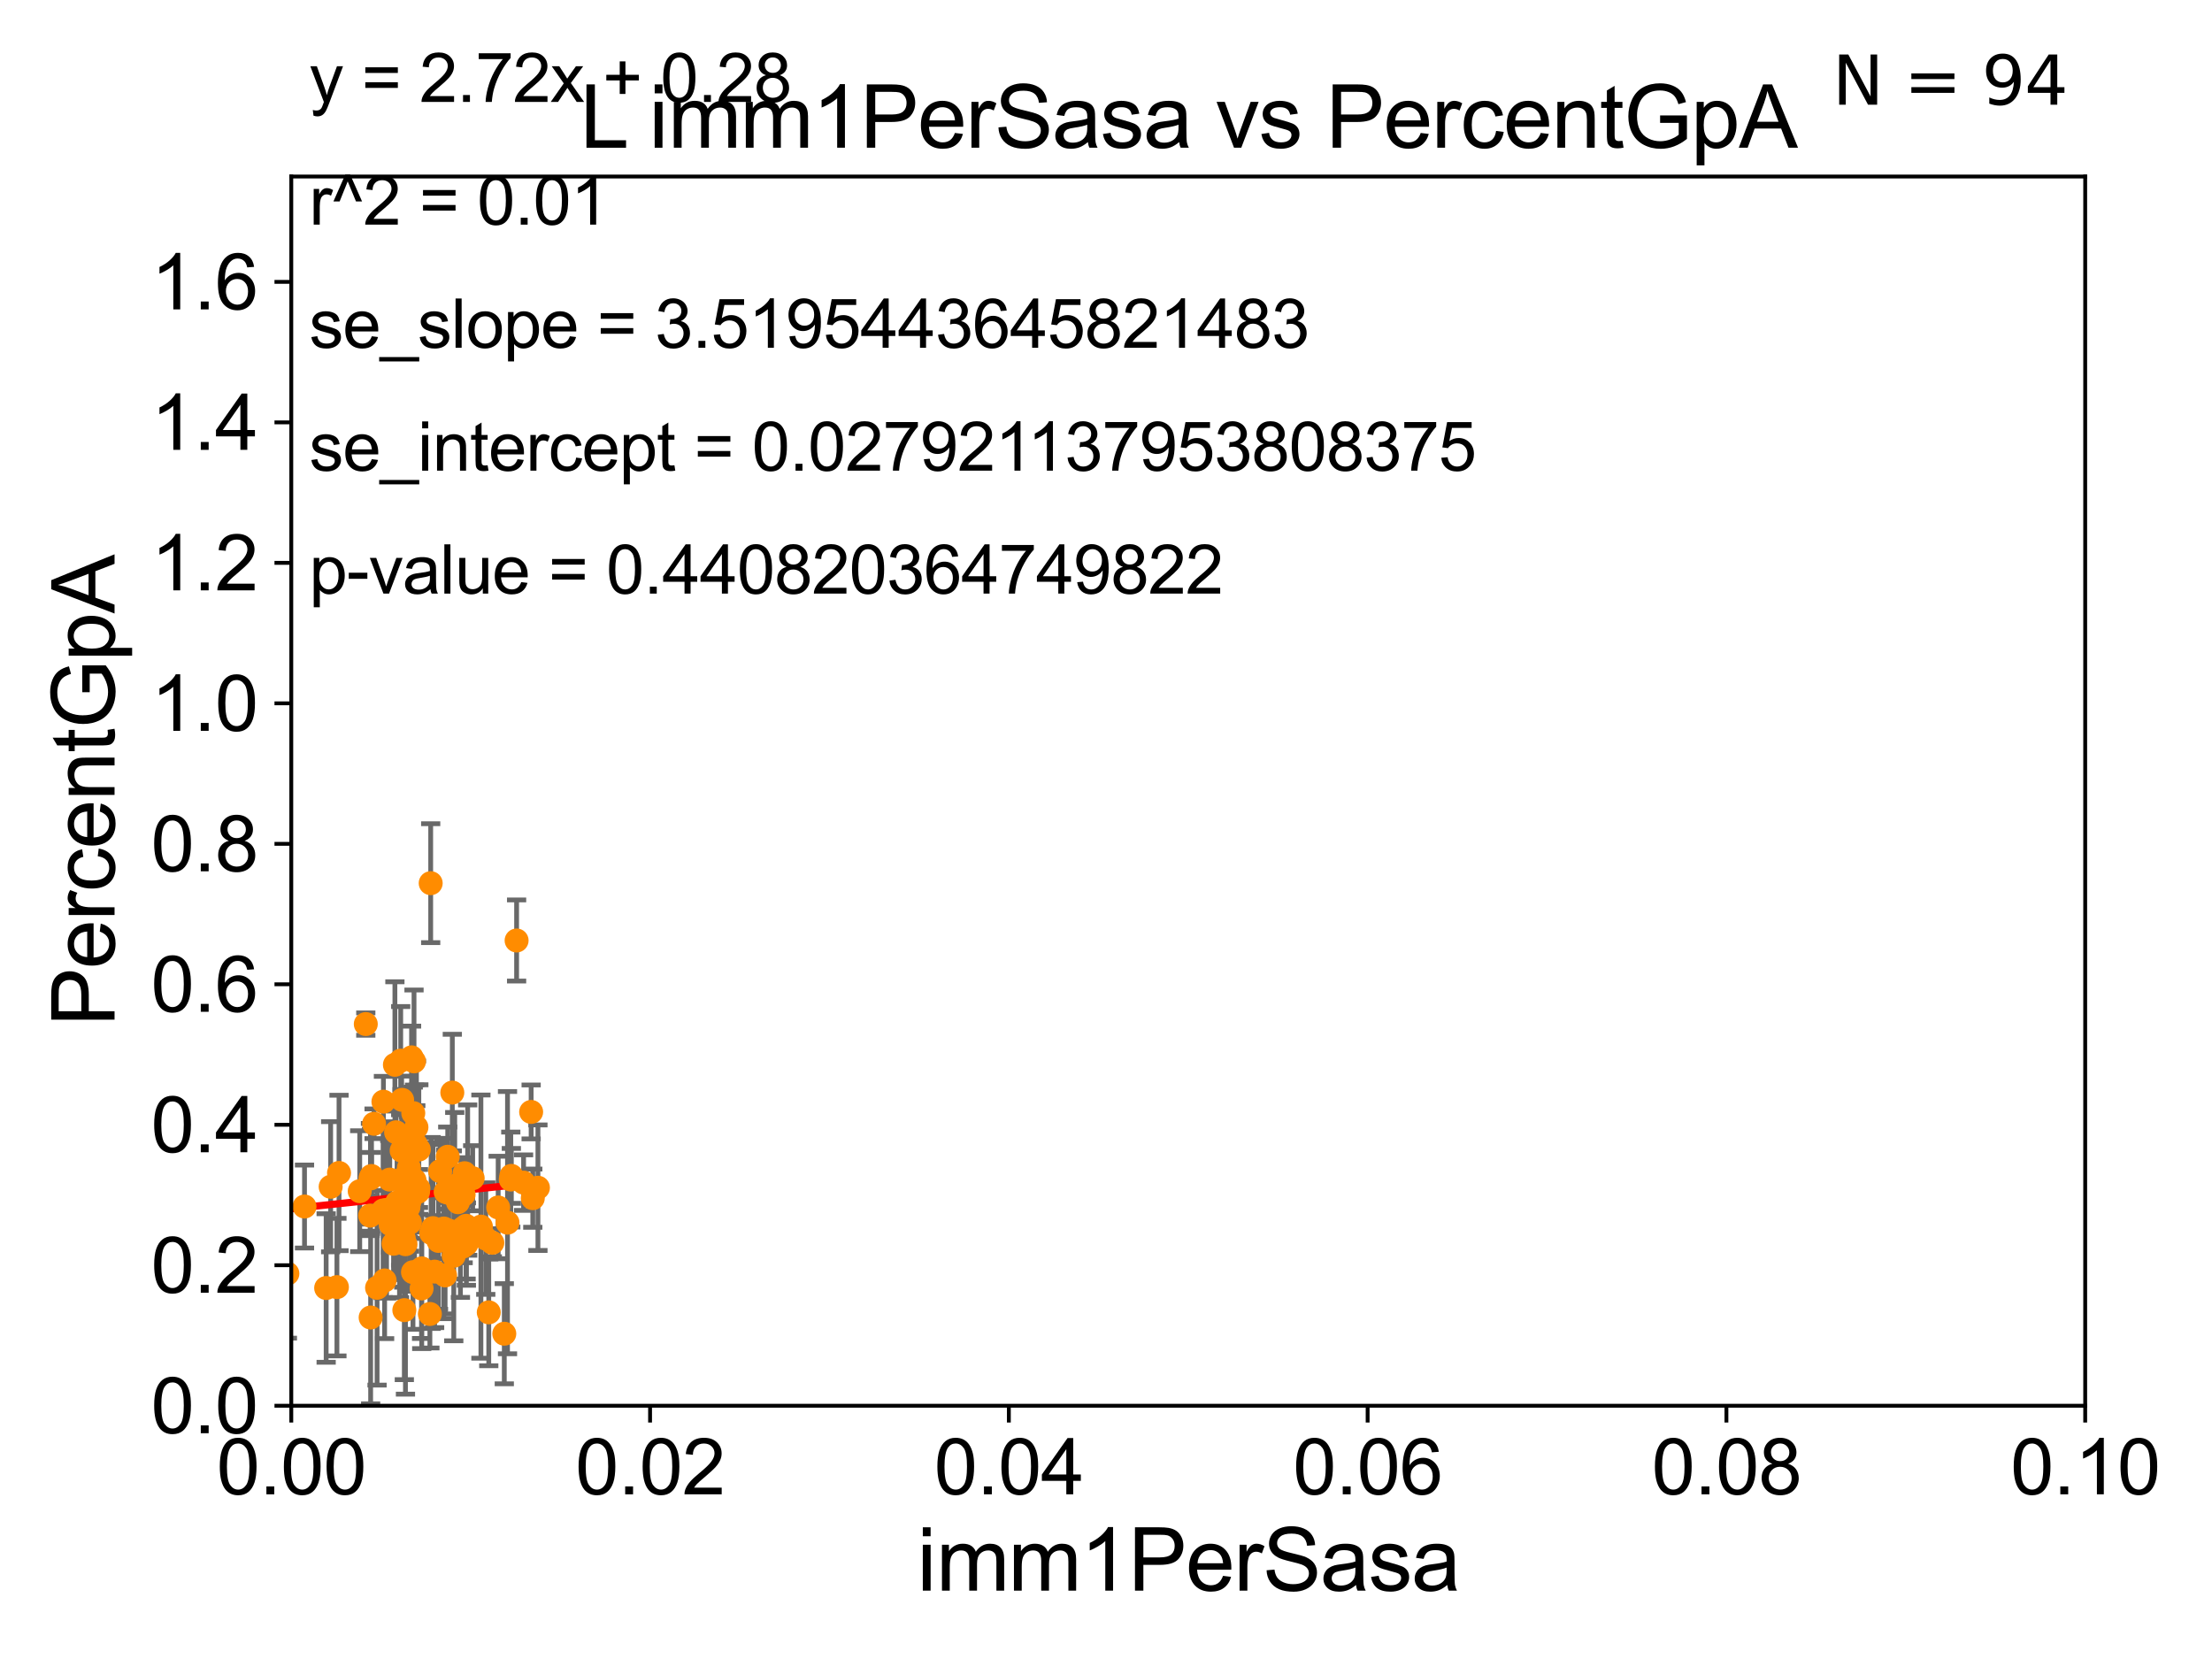 <?xml version="1.0" encoding="utf-8" standalone="no"?>
<!DOCTYPE svg PUBLIC "-//W3C//DTD SVG 1.1//EN"
  "http://www.w3.org/Graphics/SVG/1.1/DTD/svg11.dtd">
<svg xmlns:xlink="http://www.w3.org/1999/xlink" width="460.8pt" height="345.6pt" viewBox="0 0 460.8 345.6" xmlns="http://www.w3.org/2000/svg" version="1.1">
 <defs>
  <style type="text/css">*{stroke-linejoin: round; stroke-linecap: butt}</style>
 </defs>
 <g id="figure_1">
  <g id="patch_1">
   <path d="M 0 345.6 
L 460.8 345.6 
L 460.8 0 
L 0 0 
z
" style="fill: #ffffff"/>
  </g>
  <g id="axes_1">
   <g id="patch_2">
    <path d="M 60.68 292.84 
L 434.385 292.84 
L 434.385 36.775 
L 60.68 36.775 
z
" style="fill: #ffffff"/>
   </g>
   <g id="PathCollection_1">
    <defs>
     <path id="mf66d043858" d="M 0 1.118 
C 0.297 1.118 0.581 1 0.791 0.791 
C 1 0.581 1.118 0.297 1.118 0 
C 1.118 -0.297 1 -0.581 0.791 -0.791 
C 0.581 -1 0.297 -1.118 0 -1.118 
C -0.297 -1.118 -0.581 -1 -0.791 -0.791 
C -1 -0.581 -1.118 -0.297 -1.118 0 
C -1.118 0.297 -1 0.581 -0.791 0.791 
C -0.581 1 -0.297 1.118 0 1.118 
z
" style="stroke: #ff8c00"/>
    </defs>
    <g clip-path="url(#paf8db20464)">
     <use xlink:href="#mf66d043858" x="87.853" y="264.228" style="fill: #ff8c00; stroke: #ff8c00"/>
     <use xlink:href="#mf66d043858" x="92.722" y="265.691" style="fill: #ff8c00; stroke: #ff8c00"/>
     <use xlink:href="#mf66d043858" x="77.176" y="245.49" style="fill: #ff8c00; stroke: #ff8c00"/>
     <use xlink:href="#mf66d043858" x="101.818" y="273.386" style="fill: #ff8c00; stroke: #ff8c00"/>
     <use xlink:href="#mf66d043858" x="87.089" y="248.278" style="fill: #ff8c00; stroke: #ff8c00"/>
     <use xlink:href="#mf66d043858" x="112.061" y="247.419" style="fill: #ff8c00; stroke: #ff8c00"/>
     <use xlink:href="#mf66d043858" x="86.183" y="239.402" style="fill: #ff8c00; stroke: #ff8c00"/>
     <use xlink:href="#mf66d043858" x="86.031" y="265.013" style="fill: #ff8c00; stroke: #ff8c00"/>
     <use xlink:href="#mf66d043858" x="103.779" y="251.538" style="fill: #ff8c00; stroke: #ff8c00"/>
     <use xlink:href="#mf66d043858" x="102.559" y="258.886" style="fill: #ff8c00; stroke: #ff8c00"/>
     <use xlink:href="#mf66d043858" x="77.93" y="234.101" style="fill: #ff8c00; stroke: #ff8c00"/>
     <use xlink:href="#mf66d043858" x="36.581" y="264.606" style="fill: #ff8c00; stroke: #ff8c00"/>
     <use xlink:href="#mf66d043858" x="87.251" y="239.473" style="fill: #ff8c00; stroke: #ff8c00"/>
     <use xlink:href="#mf66d043858" x="96.576" y="248.849" style="fill: #ff8c00; stroke: #ff8c00"/>
     <use xlink:href="#mf66d043858" x="84.464" y="259.192" style="fill: #ff8c00; stroke: #ff8c00"/>
     <use xlink:href="#mf66d043858" x="80.123" y="266.738" style="fill: #ff8c00; stroke: #ff8c00"/>
     <use xlink:href="#mf66d043858" x="83.767" y="229.12" style="fill: #ff8c00; stroke: #ff8c00"/>
     <use xlink:href="#mf66d043858" x="85.091" y="237.774" style="fill: #ff8c00; stroke: #ff8c00"/>
     <use xlink:href="#mf66d043858" x="91.344" y="258.505" style="fill: #ff8c00; stroke: #ff8c00"/>
     <use xlink:href="#mf66d043858" x="82.265" y="221.816" style="fill: #ff8c00; stroke: #ff8c00"/>
     <use xlink:href="#mf66d043858" x="96.481" y="259.671" style="fill: #ff8c00; stroke: #ff8c00"/>
     <use xlink:href="#mf66d043858" x="83.93" y="245.552" style="fill: #ff8c00; stroke: #ff8c00"/>
     <use xlink:href="#mf66d043858" x="85.738" y="220.267" style="fill: #ff8c00; stroke: #ff8c00"/>
     <use xlink:href="#mf66d043858" x="82.716" y="250.481" style="fill: #ff8c00; stroke: #ff8c00"/>
     <use xlink:href="#mf66d043858" x="93.272" y="240.972" style="fill: #ff8c00; stroke: #ff8c00"/>
     <use xlink:href="#mf66d043858" x="97.098" y="255.355" style="fill: #ff8c00; stroke: #ff8c00"/>
     <use xlink:href="#mf66d043858" x="77.112" y="253.238" style="fill: #ff8c00; stroke: #ff8c00"/>
     <use xlink:href="#mf66d043858" x="91.687" y="243.967" style="fill: #ff8c00; stroke: #ff8c00"/>
     <use xlink:href="#mf66d043858" x="93.485" y="256.355" style="fill: #ff8c00; stroke: #ff8c00"/>
     <use xlink:href="#mf66d043858" x="84.229" y="272.925" style="fill: #ff8c00; stroke: #ff8c00"/>
     <use xlink:href="#mf66d043858" x="86.092" y="231.882" style="fill: #ff8c00; stroke: #ff8c00"/>
     <use xlink:href="#mf66d043858" x="110.647" y="231.636" style="fill: #ff8c00; stroke: #ff8c00"/>
     <use xlink:href="#mf66d043858" x="81.38" y="255.052" style="fill: #ff8c00; stroke: #ff8c00"/>
     <use xlink:href="#mf66d043858" x="101.193" y="258.022" style="fill: #ff8c00; stroke: #ff8c00"/>
     <use xlink:href="#mf66d043858" x="90.19" y="255.842" style="fill: #ff8c00; stroke: #ff8c00"/>
     <use xlink:href="#mf66d043858" x="74.937" y="248.146" style="fill: #ff8c00; stroke: #ff8c00"/>
     <use xlink:href="#mf66d043858" x="96.784" y="244.4" style="fill: #ff8c00; stroke: #ff8c00"/>
     <use xlink:href="#mf66d043858" x="59.87" y="265.31" style="fill: #ff8c00; stroke: #ff8c00"/>
     <use xlink:href="#mf66d043858" x="84.11" y="257.95" style="fill: #ff8c00; stroke: #ff8c00"/>
     <use xlink:href="#mf66d043858" x="81.985" y="259.096" style="fill: #ff8c00; stroke: #ff8c00"/>
     <use xlink:href="#mf66d043858" x="89.552" y="273.724" style="fill: #ff8c00; stroke: #ff8c00"/>
     <use xlink:href="#mf66d043858" x="78.55" y="268.271" style="fill: #ff8c00; stroke: #ff8c00"/>
     <use xlink:href="#mf66d043858" x="86.753" y="234.822" style="fill: #ff8c00; stroke: #ff8c00"/>
     <use xlink:href="#mf66d043858" x="86.356" y="245.862" style="fill: #ff8c00; stroke: #ff8c00"/>
     <use xlink:href="#mf66d043858" x="79.875" y="229.497" style="fill: #ff8c00; stroke: #ff8c00"/>
     <use xlink:href="#mf66d043858" x="84.403" y="249.122" style="fill: #ff8c00; stroke: #ff8c00"/>
     <use xlink:href="#mf66d043858" x="95.915" y="258.686" style="fill: #ff8c00; stroke: #ff8c00"/>
     <use xlink:href="#mf66d043858" x="76.2" y="213.333" style="fill: #ff8c00; stroke: #ff8c00"/>
     <use xlink:href="#mf66d043858" x="67.943" y="268.315" style="fill: #ff8c00; stroke: #ff8c00"/>
     <use xlink:href="#mf66d043858" x="85.321" y="250.246" style="fill: #ff8c00; stroke: #ff8c00"/>
     <use xlink:href="#mf66d043858" x="87.821" y="268.407" style="fill: #ff8c00; stroke: #ff8c00"/>
     <use xlink:href="#mf66d043858" x="107.618" y="195.92" style="fill: #ff8c00; stroke: #ff8c00"/>
     <use xlink:href="#mf66d043858" x="106.522" y="244.957" style="fill: #ff8c00; stroke: #ff8c00"/>
     <use xlink:href="#mf66d043858" x="97.422" y="245.836" style="fill: #ff8c00; stroke: #ff8c00"/>
     <use xlink:href="#mf66d043858" x="77.211" y="274.461" style="fill: #ff8c00; stroke: #ff8c00"/>
     <use xlink:href="#mf66d043858" x="63.436" y="251.34" style="fill: #ff8c00; stroke: #ff8c00"/>
     <use xlink:href="#mf66d043858" x="105.723" y="254.702" style="fill: #ff8c00; stroke: #ff8c00"/>
     <use xlink:href="#mf66d043858" x="83.476" y="220.954" style="fill: #ff8c00; stroke: #ff8c00"/>
     <use xlink:href="#mf66d043858" x="100.184" y="255.525" style="fill: #ff8c00; stroke: #ff8c00"/>
     <use xlink:href="#mf66d043858" x="83.667" y="239.697" style="fill: #ff8c00; stroke: #ff8c00"/>
     <use xlink:href="#mf66d043858" x="85.387" y="254.701" style="fill: #ff8c00; stroke: #ff8c00"/>
     <use xlink:href="#mf66d043858" x="85.184" y="243.28" style="fill: #ff8c00; stroke: #ff8c00"/>
     <use xlink:href="#mf66d043858" x="96.418" y="255.872" style="fill: #ff8c00; stroke: #ff8c00"/>
     <use xlink:href="#mf66d043858" x="86.248" y="221.103" style="fill: #ff8c00; stroke: #ff8c00"/>
     <use xlink:href="#mf66d043858" x="106.404" y="245.72" style="fill: #ff8c00; stroke: #ff8c00"/>
     <use xlink:href="#mf66d043858" x="98.468" y="245.444" style="fill: #ff8c00; stroke: #ff8c00"/>
     <use xlink:href="#mf66d043858" x="93.466" y="248.5" style="fill: #ff8c00; stroke: #ff8c00"/>
     <use xlink:href="#mf66d043858" x="94.225" y="227.606" style="fill: #ff8c00; stroke: #ff8c00"/>
     <use xlink:href="#mf66d043858" x="89.817" y="256.849" style="fill: #ff8c00; stroke: #ff8c00"/>
     <use xlink:href="#mf66d043858" x="70.625" y="244.345" style="fill: #ff8c00; stroke: #ff8c00"/>
     <use xlink:href="#mf66d043858" x="97.156" y="259.167" style="fill: #ff8c00; stroke: #ff8c00"/>
     <use xlink:href="#mf66d043858" x="89.721" y="183.983" style="fill: #ff8c00; stroke: #ff8c00"/>
     <use xlink:href="#mf66d043858" x="85.099" y="251.468" style="fill: #ff8c00; stroke: #ff8c00"/>
     <use xlink:href="#mf66d043858" x="86.615" y="238.401" style="fill: #ff8c00; stroke: #ff8c00"/>
     <use xlink:href="#mf66d043858" x="94.728" y="247.038" style="fill: #ff8c00; stroke: #ff8c00"/>
     <use xlink:href="#mf66d043858" x="92.836" y="248.31" style="fill: #ff8c00; stroke: #ff8c00"/>
     <use xlink:href="#mf66d043858" x="87.171" y="247.588" style="fill: #ff8c00; stroke: #ff8c00"/>
     <use xlink:href="#mf66d043858" x="79.809" y="252.167" style="fill: #ff8c00; stroke: #ff8c00"/>
     <use xlink:href="#mf66d043858" x="68.882" y="247.225" style="fill: #ff8c00; stroke: #ff8c00"/>
     <use xlink:href="#mf66d043858" x="80.528" y="252.052" style="fill: #ff8c00; stroke: #ff8c00"/>
     <use xlink:href="#mf66d043858" x="109.071" y="246.36" style="fill: #ff8c00; stroke: #ff8c00"/>
     <use xlink:href="#mf66d043858" x="70.186" y="268.131" style="fill: #ff8c00; stroke: #ff8c00"/>
     <use xlink:href="#mf66d043858" x="92.462" y="255.921" style="fill: #ff8c00; stroke: #ff8c00"/>
     <use xlink:href="#mf66d043858" x="95.397" y="250.442" style="fill: #ff8c00; stroke: #ff8c00"/>
     <use xlink:href="#mf66d043858" x="77.382" y="244.986" style="fill: #ff8c00; stroke: #ff8c00"/>
     <use xlink:href="#mf66d043858" x="110.989" y="249.6" style="fill: #ff8c00; stroke: #ff8c00"/>
     <use xlink:href="#mf66d043858" x="94.529" y="261.602" style="fill: #ff8c00; stroke: #ff8c00"/>
     <use xlink:href="#mf66d043858" x="83.455" y="251.801" style="fill: #ff8c00; stroke: #ff8c00"/>
     <use xlink:href="#mf66d043858" x="90.54" y="264.902" style="fill: #ff8c00; stroke: #ff8c00"/>
     <use xlink:href="#mf66d043858" x="105.053" y="277.839" style="fill: #ff8c00; stroke: #ff8c00"/>
     <use xlink:href="#mf66d043858" x="83.227" y="258.042" style="fill: #ff8c00; stroke: #ff8c00"/>
     <use xlink:href="#mf66d043858" x="82.511" y="235.873" style="fill: #ff8c00; stroke: #ff8c00"/>
     <use xlink:href="#mf66d043858" x="81.193" y="245.733" style="fill: #ff8c00; stroke: #ff8c00"/>
     <use xlink:href="#mf66d043858" x="77.392" y="245.142" style="fill: #ff8c00; stroke: #ff8c00"/>
    </g>
   </g>
   <g id="matplotlib.axis_1">
    <g id="xtick_1">
     <g id="line2d_1">
      <defs>
       <path id="mc63c493a30" d="M 0 0 
L 0 3.5 
" style="stroke: #000000; stroke-width: 0.8"/>
      </defs>
      <g>
       <use xlink:href="#mc63c493a30" x="60.68" y="292.84" style="stroke: #000000; stroke-width: 0.8"/>
      </g>
     </g>
     <g id="text_1">
      <!-- 0.00 -->
      <g transform="translate(45.111 311.293)scale(0.16 -0.16)">
       <defs>
        <path id="ArialMT-30" d="M 266 2259 
Q 266 3072 433 3567 
Q 600 4063 929 4331 
Q 1259 4600 1759 4600 
Q 2128 4600 2406 4451 
Q 2684 4303 2865 4023 
Q 3047 3744 3150 3342 
Q 3253 2941 3253 2259 
Q 3253 1453 3087 958 
Q 2922 463 2592 192 
Q 2263 -78 1759 -78 
Q 1097 -78 719 397 
Q 266 969 266 2259 
z
M 844 2259 
Q 844 1131 1108 757 
Q 1372 384 1759 384 
Q 2147 384 2411 759 
Q 2675 1134 2675 2259 
Q 2675 3391 2411 3762 
Q 2147 4134 1753 4134 
Q 1366 4134 1134 3806 
Q 844 3388 844 2259 
z
" transform="scale(0.016)"/>
        <path id="ArialMT-2e" d="M 581 0 
L 581 641 
L 1222 641 
L 1222 0 
L 581 0 
z
" transform="scale(0.016)"/>
       </defs>
       <use xlink:href="#ArialMT-30"/>
       <use xlink:href="#ArialMT-2e" x="55.615"/>
       <use xlink:href="#ArialMT-30" x="83.398"/>
       <use xlink:href="#ArialMT-30" x="139.014"/>
      </g>
     </g>
    </g>
    <g id="xtick_2">
     <g id="line2d_2">
      <g>
       <use xlink:href="#mc63c493a30" x="135.421" y="292.84" style="stroke: #000000; stroke-width: 0.8"/>
      </g>
     </g>
     <g id="text_2">
      <!-- 0.02 -->
      <g transform="translate(119.852 311.293)scale(0.16 -0.16)">
       <defs>
        <path id="ArialMT-32" d="M 3222 541 
L 3222 0 
L 194 0 
Q 188 203 259 391 
Q 375 700 629 1000 
Q 884 1300 1366 1694 
Q 2113 2306 2375 2664 
Q 2638 3022 2638 3341 
Q 2638 3675 2398 3904 
Q 2159 4134 1775 4134 
Q 1369 4134 1125 3890 
Q 881 3647 878 3216 
L 300 3275 
Q 359 3922 746 4261 
Q 1134 4600 1788 4600 
Q 2447 4600 2831 4234 
Q 3216 3869 3216 3328 
Q 3216 3053 3103 2787 
Q 2991 2522 2730 2228 
Q 2469 1934 1863 1422 
Q 1356 997 1212 845 
Q 1069 694 975 541 
L 3222 541 
z
" transform="scale(0.016)"/>
       </defs>
       <use xlink:href="#ArialMT-30"/>
       <use xlink:href="#ArialMT-2e" x="55.615"/>
       <use xlink:href="#ArialMT-30" x="83.398"/>
       <use xlink:href="#ArialMT-32" x="139.014"/>
      </g>
     </g>
    </g>
    <g id="xtick_3">
     <g id="line2d_3">
      <g>
       <use xlink:href="#mc63c493a30" x="210.162" y="292.84" style="stroke: #000000; stroke-width: 0.8"/>
      </g>
     </g>
     <g id="text_3">
      <!-- 0.04 -->
      <g transform="translate(194.593 311.293)scale(0.16 -0.16)">
       <defs>
        <path id="ArialMT-34" d="M 2069 0 
L 2069 1097 
L 81 1097 
L 81 1613 
L 2172 4581 
L 2631 4581 
L 2631 1613 
L 3250 1613 
L 3250 1097 
L 2631 1097 
L 2631 0 
L 2069 0 
z
M 2069 1613 
L 2069 3678 
L 634 1613 
L 2069 1613 
z
" transform="scale(0.016)"/>
       </defs>
       <use xlink:href="#ArialMT-30"/>
       <use xlink:href="#ArialMT-2e" x="55.615"/>
       <use xlink:href="#ArialMT-30" x="83.398"/>
       <use xlink:href="#ArialMT-34" x="139.014"/>
      </g>
     </g>
    </g>
    <g id="xtick_4">
     <g id="line2d_4">
      <g>
       <use xlink:href="#mc63c493a30" x="284.903" y="292.84" style="stroke: #000000; stroke-width: 0.8"/>
      </g>
     </g>
     <g id="text_4">
      <!-- 0.06 -->
      <g transform="translate(269.334 311.293)scale(0.16 -0.16)">
       <defs>
        <path id="ArialMT-36" d="M 3184 3459 
L 2625 3416 
Q 2550 3747 2413 3897 
Q 2184 4138 1850 4138 
Q 1581 4138 1378 3988 
Q 1113 3794 959 3422 
Q 806 3050 800 2363 
Q 1003 2672 1297 2822 
Q 1591 2972 1913 2972 
Q 2475 2972 2870 2558 
Q 3266 2144 3266 1488 
Q 3266 1056 3080 686 
Q 2894 316 2569 119 
Q 2244 -78 1831 -78 
Q 1128 -78 684 439 
Q 241 956 241 2144 
Q 241 3472 731 4075 
Q 1159 4600 1884 4600 
Q 2425 4600 2770 4297 
Q 3116 3994 3184 3459 
z
M 888 1484 
Q 888 1194 1011 928 
Q 1134 663 1356 523 
Q 1578 384 1822 384 
Q 2178 384 2434 671 
Q 2691 959 2691 1453 
Q 2691 1928 2437 2201 
Q 2184 2475 1800 2475 
Q 1419 2475 1153 2201 
Q 888 1928 888 1484 
z
" transform="scale(0.016)"/>
       </defs>
       <use xlink:href="#ArialMT-30"/>
       <use xlink:href="#ArialMT-2e" x="55.615"/>
       <use xlink:href="#ArialMT-30" x="83.398"/>
       <use xlink:href="#ArialMT-36" x="139.014"/>
      </g>
     </g>
    </g>
    <g id="xtick_5">
     <g id="line2d_5">
      <g>
       <use xlink:href="#mc63c493a30" x="359.644" y="292.84" style="stroke: #000000; stroke-width: 0.8"/>
      </g>
     </g>
     <g id="text_5">
      <!-- 0.08 -->
      <g transform="translate(344.075 311.293)scale(0.16 -0.16)">
       <defs>
        <path id="ArialMT-38" d="M 1131 2484 
Q 781 2613 612 2850 
Q 444 3088 444 3419 
Q 444 3919 803 4259 
Q 1163 4600 1759 4600 
Q 2359 4600 2725 4251 
Q 3091 3903 3091 3403 
Q 3091 3084 2923 2848 
Q 2756 2613 2416 2484 
Q 2838 2347 3058 2040 
Q 3278 1734 3278 1309 
Q 3278 722 2862 322 
Q 2447 -78 1769 -78 
Q 1091 -78 675 323 
Q 259 725 259 1325 
Q 259 1772 486 2073 
Q 713 2375 1131 2484 
z
M 1019 3438 
Q 1019 3113 1228 2906 
Q 1438 2700 1772 2700 
Q 2097 2700 2305 2904 
Q 2513 3109 2513 3406 
Q 2513 3716 2298 3927 
Q 2084 4138 1766 4138 
Q 1444 4138 1231 3931 
Q 1019 3725 1019 3438 
z
M 838 1322 
Q 838 1081 952 856 
Q 1066 631 1291 507 
Q 1516 384 1775 384 
Q 2178 384 2440 643 
Q 2703 903 2703 1303 
Q 2703 1709 2433 1975 
Q 2163 2241 1756 2241 
Q 1359 2241 1098 1978 
Q 838 1716 838 1322 
z
" transform="scale(0.016)"/>
       </defs>
       <use xlink:href="#ArialMT-30"/>
       <use xlink:href="#ArialMT-2e" x="55.615"/>
       <use xlink:href="#ArialMT-30" x="83.398"/>
       <use xlink:href="#ArialMT-38" x="139.014"/>
      </g>
     </g>
    </g>
    <g id="xtick_6">
     <g id="line2d_6">
      <g>
       <use xlink:href="#mc63c493a30" x="434.385" y="292.84" style="stroke: #000000; stroke-width: 0.8"/>
      </g>
     </g>
     <g id="text_6">
      <!-- 0.10 -->
      <g transform="translate(418.816 311.293)scale(0.16 -0.16)">
       <defs>
        <path id="ArialMT-31" d="M 2384 0 
L 1822 0 
L 1822 3584 
Q 1619 3391 1289 3197 
Q 959 3003 697 2906 
L 697 3450 
Q 1169 3672 1522 3987 
Q 1875 4303 2022 4600 
L 2384 4600 
L 2384 0 
z
" transform="scale(0.016)"/>
       </defs>
       <use xlink:href="#ArialMT-30"/>
       <use xlink:href="#ArialMT-2e" x="55.615"/>
       <use xlink:href="#ArialMT-31" x="83.398"/>
       <use xlink:href="#ArialMT-30" x="139.014"/>
      </g>
     </g>
    </g>
    <g id="text_7">
     <!-- imm1PerSasa -->
     <g transform="translate(191.017 331.357)scale(0.18 -0.18)">
      <defs>
       <path id="ArialMT-69" d="M 425 3934 
L 425 4581 
L 988 4581 
L 988 3934 
L 425 3934 
z
M 425 0 
L 425 3319 
L 988 3319 
L 988 0 
L 425 0 
z
" transform="scale(0.016)"/>
       <path id="ArialMT-6d" d="M 422 0 
L 422 3319 
L 925 3319 
L 925 2853 
Q 1081 3097 1340 3245 
Q 1600 3394 1931 3394 
Q 2300 3394 2536 3241 
Q 2772 3088 2869 2813 
Q 3263 3394 3894 3394 
Q 4388 3394 4653 3120 
Q 4919 2847 4919 2278 
L 4919 0 
L 4359 0 
L 4359 2091 
Q 4359 2428 4304 2576 
Q 4250 2725 4106 2815 
Q 3963 2906 3769 2906 
Q 3419 2906 3187 2673 
Q 2956 2441 2956 1928 
L 2956 0 
L 2394 0 
L 2394 2156 
Q 2394 2531 2256 2718 
Q 2119 2906 1806 2906 
Q 1569 2906 1367 2781 
Q 1166 2656 1075 2415 
Q 984 2175 984 1722 
L 984 0 
L 422 0 
z
" transform="scale(0.016)"/>
       <path id="ArialMT-50" d="M 494 0 
L 494 4581 
L 2222 4581 
Q 2678 4581 2919 4538 
Q 3256 4481 3484 4323 
Q 3713 4166 3852 3881 
Q 3991 3597 3991 3256 
Q 3991 2672 3619 2267 
Q 3247 1863 2275 1863 
L 1100 1863 
L 1100 0 
L 494 0 
z
M 1100 2403 
L 2284 2403 
Q 2872 2403 3119 2622 
Q 3366 2841 3366 3238 
Q 3366 3525 3220 3729 
Q 3075 3934 2838 4000 
Q 2684 4041 2272 4041 
L 1100 4041 
L 1100 2403 
z
" transform="scale(0.016)"/>
       <path id="ArialMT-65" d="M 2694 1069 
L 3275 997 
Q 3138 488 2766 206 
Q 2394 -75 1816 -75 
Q 1088 -75 661 373 
Q 234 822 234 1631 
Q 234 2469 665 2931 
Q 1097 3394 1784 3394 
Q 2450 3394 2872 2941 
Q 3294 2488 3294 1666 
Q 3294 1616 3291 1516 
L 816 1516 
Q 847 969 1125 678 
Q 1403 388 1819 388 
Q 2128 388 2347 550 
Q 2566 713 2694 1069 
z
M 847 1978 
L 2700 1978 
Q 2663 2397 2488 2606 
Q 2219 2931 1791 2931 
Q 1403 2931 1139 2672 
Q 875 2413 847 1978 
z
" transform="scale(0.016)"/>
       <path id="ArialMT-72" d="M 416 0 
L 416 3319 
L 922 3319 
L 922 2816 
Q 1116 3169 1280 3281 
Q 1444 3394 1641 3394 
Q 1925 3394 2219 3213 
L 2025 2691 
Q 1819 2813 1613 2813 
Q 1428 2813 1281 2702 
Q 1134 2591 1072 2394 
Q 978 2094 978 1738 
L 978 0 
L 416 0 
z
" transform="scale(0.016)"/>
       <path id="ArialMT-53" d="M 288 1472 
L 859 1522 
Q 900 1178 1048 958 
Q 1197 738 1509 602 
Q 1822 466 2213 466 
Q 2559 466 2825 569 
Q 3091 672 3220 851 
Q 3350 1031 3350 1244 
Q 3350 1459 3225 1620 
Q 3100 1781 2813 1891 
Q 2628 1963 1997 2114 
Q 1366 2266 1113 2400 
Q 784 2572 623 2826 
Q 463 3081 463 3397 
Q 463 3744 659 4045 
Q 856 4347 1234 4503 
Q 1613 4659 2075 4659 
Q 2584 4659 2973 4495 
Q 3363 4331 3572 4012 
Q 3781 3694 3797 3291 
L 3216 3247 
Q 3169 3681 2898 3903 
Q 2628 4125 2100 4125 
Q 1550 4125 1298 3923 
Q 1047 3722 1047 3438 
Q 1047 3191 1225 3031 
Q 1400 2872 2139 2705 
Q 2878 2538 3153 2413 
Q 3553 2228 3743 1945 
Q 3934 1663 3934 1294 
Q 3934 928 3725 604 
Q 3516 281 3123 101 
Q 2731 -78 2241 -78 
Q 1619 -78 1198 103 
Q 778 284 539 648 
Q 300 1013 288 1472 
z
" transform="scale(0.016)"/>
       <path id="ArialMT-61" d="M 2588 409 
Q 2275 144 1986 34 
Q 1697 -75 1366 -75 
Q 819 -75 525 192 
Q 231 459 231 875 
Q 231 1119 342 1320 
Q 453 1522 633 1644 
Q 813 1766 1038 1828 
Q 1203 1872 1538 1913 
Q 2219 1994 2541 2106 
Q 2544 2222 2544 2253 
Q 2544 2597 2384 2738 
Q 2169 2928 1744 2928 
Q 1347 2928 1158 2789 
Q 969 2650 878 2297 
L 328 2372 
Q 403 2725 575 2942 
Q 747 3159 1072 3276 
Q 1397 3394 1825 3394 
Q 2250 3394 2515 3294 
Q 2781 3194 2906 3042 
Q 3031 2891 3081 2659 
Q 3109 2516 3109 2141 
L 3109 1391 
Q 3109 606 3145 398 
Q 3181 191 3288 0 
L 2700 0 
Q 2613 175 2588 409 
z
M 2541 1666 
Q 2234 1541 1622 1453 
Q 1275 1403 1131 1340 
Q 988 1278 909 1158 
Q 831 1038 831 891 
Q 831 666 1001 516 
Q 1172 366 1500 366 
Q 1825 366 2078 508 
Q 2331 650 2450 897 
Q 2541 1088 2541 1459 
L 2541 1666 
z
" transform="scale(0.016)"/>
       <path id="ArialMT-73" d="M 197 991 
L 753 1078 
Q 800 744 1014 566 
Q 1228 388 1613 388 
Q 2000 388 2187 545 
Q 2375 703 2375 916 
Q 2375 1106 2209 1216 
Q 2094 1291 1634 1406 
Q 1016 1563 777 1677 
Q 538 1791 414 1992 
Q 291 2194 291 2438 
Q 291 2659 392 2848 
Q 494 3038 669 3163 
Q 800 3259 1026 3326 
Q 1253 3394 1513 3394 
Q 1903 3394 2198 3281 
Q 2494 3169 2634 2976 
Q 2775 2784 2828 2463 
L 2278 2388 
Q 2241 2644 2061 2787 
Q 1881 2931 1553 2931 
Q 1166 2931 1000 2803 
Q 834 2675 834 2503 
Q 834 2394 903 2306 
Q 972 2216 1119 2156 
Q 1203 2125 1616 2013 
Q 2213 1853 2448 1751 
Q 2684 1650 2818 1456 
Q 2953 1263 2953 975 
Q 2953 694 2789 445 
Q 2625 197 2315 61 
Q 2006 -75 1616 -75 
Q 969 -75 630 194 
Q 291 463 197 991 
z
" transform="scale(0.016)"/>
      </defs>
      <use xlink:href="#ArialMT-69"/>
      <use xlink:href="#ArialMT-6d" x="22.217"/>
      <use xlink:href="#ArialMT-6d" x="105.518"/>
      <use xlink:href="#ArialMT-31" x="188.818"/>
      <use xlink:href="#ArialMT-50" x="244.434"/>
      <use xlink:href="#ArialMT-65" x="311.133"/>
      <use xlink:href="#ArialMT-72" x="366.748"/>
      <use xlink:href="#ArialMT-53" x="400.049"/>
      <use xlink:href="#ArialMT-61" x="466.748"/>
      <use xlink:href="#ArialMT-73" x="522.363"/>
      <use xlink:href="#ArialMT-61" x="572.363"/>
     </g>
    </g>
   </g>
   <g id="matplotlib.axis_2">
    <g id="ytick_1">
     <g id="line2d_7">
      <defs>
       <path id="mb5551099b6" d="M 0 0 
L -3.5 0 
" style="stroke: #000000; stroke-width: 0.8"/>
      </defs>
      <g>
       <use xlink:href="#mb5551099b6" x="60.68" y="292.84" style="stroke: #000000; stroke-width: 0.8"/>
      </g>
     </g>
     <g id="text_8">
      <!-- 0.0 -->
      <g transform="translate(31.44 298.566)scale(0.16 -0.16)">
       <use xlink:href="#ArialMT-30"/>
       <use xlink:href="#ArialMT-2e" x="55.615"/>
       <use xlink:href="#ArialMT-30" x="83.398"/>
      </g>
     </g>
    </g>
    <g id="ytick_2">
     <g id="line2d_8">
      <g>
       <use xlink:href="#mb5551099b6" x="60.68" y="263.575" style="stroke: #000000; stroke-width: 0.8"/>
      </g>
     </g>
     <g id="text_9">
      <!-- 0.2 -->
      <g transform="translate(31.44 269.302)scale(0.16 -0.16)">
       <use xlink:href="#ArialMT-30"/>
       <use xlink:href="#ArialMT-2e" x="55.615"/>
       <use xlink:href="#ArialMT-32" x="83.398"/>
      </g>
     </g>
    </g>
    <g id="ytick_3">
     <g id="line2d_9">
      <g>
       <use xlink:href="#mb5551099b6" x="60.68" y="234.311" style="stroke: #000000; stroke-width: 0.8"/>
      </g>
     </g>
     <g id="text_10">
      <!-- 0.4 -->
      <g transform="translate(31.44 240.037)scale(0.16 -0.16)">
       <use xlink:href="#ArialMT-30"/>
       <use xlink:href="#ArialMT-2e" x="55.615"/>
       <use xlink:href="#ArialMT-34" x="83.398"/>
      </g>
     </g>
    </g>
    <g id="ytick_4">
     <g id="line2d_10">
      <g>
       <use xlink:href="#mb5551099b6" x="60.68" y="205.046" style="stroke: #000000; stroke-width: 0.8"/>
      </g>
     </g>
     <g id="text_11">
      <!-- 0.6 -->
      <g transform="translate(31.44 210.772)scale(0.16 -0.16)">
       <use xlink:href="#ArialMT-30"/>
       <use xlink:href="#ArialMT-2e" x="55.615"/>
       <use xlink:href="#ArialMT-36" x="83.398"/>
      </g>
     </g>
    </g>
    <g id="ytick_5">
     <g id="line2d_11">
      <g>
       <use xlink:href="#mb5551099b6" x="60.68" y="175.782" style="stroke: #000000; stroke-width: 0.8"/>
      </g>
     </g>
     <g id="text_12">
      <!-- 0.8 -->
      <g transform="translate(31.44 181.508)scale(0.16 -0.16)">
       <use xlink:href="#ArialMT-30"/>
       <use xlink:href="#ArialMT-2e" x="55.615"/>
       <use xlink:href="#ArialMT-38" x="83.398"/>
      </g>
     </g>
    </g>
    <g id="ytick_6">
     <g id="line2d_12">
      <g>
       <use xlink:href="#mb5551099b6" x="60.68" y="146.517" style="stroke: #000000; stroke-width: 0.8"/>
      </g>
     </g>
     <g id="text_13">
      <!-- 1.0 -->
      <g transform="translate(31.44 152.243)scale(0.16 -0.16)">
       <use xlink:href="#ArialMT-31"/>
       <use xlink:href="#ArialMT-2e" x="55.615"/>
       <use xlink:href="#ArialMT-30" x="83.398"/>
      </g>
     </g>
    </g>
    <g id="ytick_7">
     <g id="line2d_13">
      <g>
       <use xlink:href="#mb5551099b6" x="60.68" y="117.252" style="stroke: #000000; stroke-width: 0.8"/>
      </g>
     </g>
     <g id="text_14">
      <!-- 1.2 -->
      <g transform="translate(31.44 122.979)scale(0.16 -0.16)">
       <use xlink:href="#ArialMT-31"/>
       <use xlink:href="#ArialMT-2e" x="55.615"/>
       <use xlink:href="#ArialMT-32" x="83.398"/>
      </g>
     </g>
    </g>
    <g id="ytick_8">
     <g id="line2d_14">
      <g>
       <use xlink:href="#mb5551099b6" x="60.68" y="87.988" style="stroke: #000000; stroke-width: 0.8"/>
      </g>
     </g>
     <g id="text_15">
      <!-- 1.4 -->
      <g transform="translate(31.44 93.714)scale(0.16 -0.16)">
       <use xlink:href="#ArialMT-31"/>
       <use xlink:href="#ArialMT-2e" x="55.615"/>
       <use xlink:href="#ArialMT-34" x="83.398"/>
      </g>
     </g>
    </g>
    <g id="ytick_9">
     <g id="line2d_15">
      <g>
       <use xlink:href="#mb5551099b6" x="60.68" y="58.723" style="stroke: #000000; stroke-width: 0.8"/>
      </g>
     </g>
     <g id="text_16">
      <!-- 1.6 -->
      <g transform="translate(31.44 64.45)scale(0.16 -0.16)">
       <use xlink:href="#ArialMT-31"/>
       <use xlink:href="#ArialMT-2e" x="55.615"/>
       <use xlink:href="#ArialMT-36" x="83.398"/>
      </g>
     </g>
    </g>
    <g id="text_17">
     <!-- PercentGpA -->
     <g transform="translate(23.863 213.831)rotate(-90)scale(0.18 -0.18)">
      <defs>
       <path id="ArialMT-63" d="M 2588 1216 
L 3141 1144 
Q 3050 572 2676 248 
Q 2303 -75 1759 -75 
Q 1078 -75 664 370 
Q 250 816 250 1647 
Q 250 2184 428 2587 
Q 606 2991 970 3192 
Q 1334 3394 1763 3394 
Q 2303 3394 2647 3120 
Q 2991 2847 3088 2344 
L 2541 2259 
Q 2463 2594 2264 2762 
Q 2066 2931 1784 2931 
Q 1359 2931 1093 2626 
Q 828 2322 828 1663 
Q 828 994 1084 691 
Q 1341 388 1753 388 
Q 2084 388 2306 591 
Q 2528 794 2588 1216 
z
" transform="scale(0.016)"/>
       <path id="ArialMT-6e" d="M 422 0 
L 422 3319 
L 928 3319 
L 928 2847 
Q 1294 3394 1984 3394 
Q 2284 3394 2536 3286 
Q 2788 3178 2913 3003 
Q 3038 2828 3088 2588 
Q 3119 2431 3119 2041 
L 3119 0 
L 2556 0 
L 2556 2019 
Q 2556 2363 2490 2533 
Q 2425 2703 2258 2804 
Q 2091 2906 1866 2906 
Q 1506 2906 1245 2678 
Q 984 2450 984 1813 
L 984 0 
L 422 0 
z
" transform="scale(0.016)"/>
       <path id="ArialMT-74" d="M 1650 503 
L 1731 6 
Q 1494 -44 1306 -44 
Q 1000 -44 831 53 
Q 663 150 594 308 
Q 525 466 525 972 
L 525 2881 
L 113 2881 
L 113 3319 
L 525 3319 
L 525 4141 
L 1084 4478 
L 1084 3319 
L 1650 3319 
L 1650 2881 
L 1084 2881 
L 1084 941 
Q 1084 700 1114 631 
Q 1144 563 1211 522 
Q 1278 481 1403 481 
Q 1497 481 1650 503 
z
" transform="scale(0.016)"/>
       <path id="ArialMT-47" d="M 2638 1797 
L 2638 2334 
L 4578 2338 
L 4578 638 
Q 4131 281 3656 101 
Q 3181 -78 2681 -78 
Q 2006 -78 1454 211 
Q 903 500 622 1047 
Q 341 1594 341 2269 
Q 341 2938 620 3517 
Q 900 4097 1425 4378 
Q 1950 4659 2634 4659 
Q 3131 4659 3532 4498 
Q 3934 4338 4162 4050 
Q 4391 3763 4509 3300 
L 3963 3150 
Q 3859 3500 3706 3700 
Q 3553 3900 3268 4020 
Q 2984 4141 2638 4141 
Q 2222 4141 1919 4014 
Q 1616 3888 1430 3681 
Q 1244 3475 1141 3228 
Q 966 2803 966 2306 
Q 966 1694 1177 1281 
Q 1388 869 1791 669 
Q 2194 469 2647 469 
Q 3041 469 3416 620 
Q 3791 772 3984 944 
L 3984 1797 
L 2638 1797 
z
" transform="scale(0.016)"/>
       <path id="ArialMT-70" d="M 422 -1272 
L 422 3319 
L 934 3319 
L 934 2888 
Q 1116 3141 1344 3267 
Q 1572 3394 1897 3394 
Q 2322 3394 2647 3175 
Q 2972 2956 3137 2557 
Q 3303 2159 3303 1684 
Q 3303 1175 3120 767 
Q 2938 359 2589 142 
Q 2241 -75 1856 -75 
Q 1575 -75 1351 44 
Q 1128 163 984 344 
L 984 -1272 
L 422 -1272 
z
M 931 1641 
Q 931 1000 1190 694 
Q 1450 388 1819 388 
Q 2194 388 2461 705 
Q 2728 1022 2728 1688 
Q 2728 2322 2467 2637 
Q 2206 2953 1844 2953 
Q 1484 2953 1207 2617 
Q 931 2281 931 1641 
z
" transform="scale(0.016)"/>
       <path id="ArialMT-41" d="M -9 0 
L 1750 4581 
L 2403 4581 
L 4278 0 
L 3588 0 
L 3053 1388 
L 1138 1388 
L 634 0 
L -9 0 
z
M 1313 1881 
L 2866 1881 
L 2388 3150 
Q 2169 3728 2063 4100 
Q 1975 3659 1816 3225 
L 1313 1881 
z
" transform="scale(0.016)"/>
      </defs>
      <use xlink:href="#ArialMT-50"/>
      <use xlink:href="#ArialMT-65" x="66.699"/>
      <use xlink:href="#ArialMT-72" x="122.314"/>
      <use xlink:href="#ArialMT-63" x="155.615"/>
      <use xlink:href="#ArialMT-65" x="205.615"/>
      <use xlink:href="#ArialMT-6e" x="261.23"/>
      <use xlink:href="#ArialMT-74" x="316.846"/>
      <use xlink:href="#ArialMT-47" x="344.629"/>
      <use xlink:href="#ArialMT-70" x="422.412"/>
      <use xlink:href="#ArialMT-41" x="478.027"/>
     </g>
    </g>
   </g>
   <g id="LineCollection_1">
    <path d="M 87.853 280.93 
L 87.853 247.527 
" clip-path="url(#paf8db20464)" style="fill: none; stroke: #696969"/>
    <path d="M 92.722 273.706 
L 92.722 257.676 
" clip-path="url(#paf8db20464)" style="fill: none; stroke: #696969"/>
    <path d="M 77.176 256.949 
L 77.176 234.032 
" clip-path="url(#paf8db20464)" style="fill: none; stroke: #696969"/>
    <path d="M 101.818 284.508 
L 101.818 262.263 
" clip-path="url(#paf8db20464)" style="fill: none; stroke: #696969"/>
    <path d="M 87.089 256.631 
L 87.089 239.926 
" clip-path="url(#paf8db20464)" style="fill: none; stroke: #696969"/>
    <path d="M 112.061 260.493 
L 112.061 234.345 
" clip-path="url(#paf8db20464)" style="fill: none; stroke: #696969"/>
    <path d="M 86.183 246.184 
L 86.183 232.619 
" clip-path="url(#paf8db20464)" style="fill: none; stroke: #696969"/>
    <path d="M 86.031 276.914 
L 86.031 253.111 
" clip-path="url(#paf8db20464)" style="fill: none; stroke: #696969"/>
    <path d="M 103.779 262.212 
L 103.779 240.863 
" clip-path="url(#paf8db20464)" style="fill: none; stroke: #696969"/>
    <path d="M 102.559 261.807 
L 102.559 255.965 
" clip-path="url(#paf8db20464)" style="fill: none; stroke: #696969"/>
    <path d="M 77.93 237.191 
L 77.93 231.01 
" clip-path="url(#paf8db20464)" style="fill: none; stroke: #696969"/>
    <path d="M 36.581 284.558 
L 36.581 244.653 
" clip-path="url(#paf8db20464)" style="fill: none; stroke: #696969"/>
    <path d="M 87.251 252.968 
L 87.251 225.978 
" clip-path="url(#paf8db20464)" style="fill: none; stroke: #696969"/>
    <path d="M 96.576 256.53 
L 96.576 241.168 
" clip-path="url(#paf8db20464)" style="fill: none; stroke: #696969"/>
    <path d="M 84.464 290.426 
L 84.464 227.957 
" clip-path="url(#paf8db20464)" style="fill: none; stroke: #696969"/>
    <path d="M 80.123 278.854 
L 80.123 254.622 
" clip-path="url(#paf8db20464)" style="fill: none; stroke: #696969"/>
    <path d="M 83.767 231.272 
L 83.767 226.969 
" clip-path="url(#paf8db20464)" style="fill: none; stroke: #696969"/>
    <path d="M 85.091 242.892 
L 85.091 232.657 
" clip-path="url(#paf8db20464)" style="fill: none; stroke: #696969"/>
    <path d="M 91.344 272.74 
L 91.344 244.271 
" clip-path="url(#paf8db20464)" style="fill: none; stroke: #696969"/>
    <path d="M 82.265 239.112 
L 82.265 204.52 
" clip-path="url(#paf8db20464)" style="fill: none; stroke: #696969"/>
    <path d="M 96.481 263.055 
L 96.481 256.288 
" clip-path="url(#paf8db20464)" style="fill: none; stroke: #696969"/>
    <path d="M 83.93 255.092 
L 83.93 236.012 
" clip-path="url(#paf8db20464)" style="fill: none; stroke: #696969"/>
    <path d="M 85.738 226.774 
L 85.738 213.76 
" clip-path="url(#paf8db20464)" style="fill: none; stroke: #696969"/>
    <path d="M 82.716 265.822 
L 82.716 235.14 
" clip-path="url(#paf8db20464)" style="fill: none; stroke: #696969"/>
    <path d="M 93.272 247.163 
L 93.272 234.781 
" clip-path="url(#paf8db20464)" style="fill: none; stroke: #696969"/>
    <path d="M 97.098 266.436 
L 97.098 244.274 
" clip-path="url(#paf8db20464)" style="fill: none; stroke: #696969"/>
    <path d="M 77.112 257.396 
L 77.112 249.079 
" clip-path="url(#paf8db20464)" style="fill: none; stroke: #696969"/>
    <path d="M 91.687 249.508 
L 91.687 238.426 
" clip-path="url(#paf8db20464)" style="fill: none; stroke: #696969"/>
    <path d="M 93.485 262.187 
L 93.485 250.524 
" clip-path="url(#paf8db20464)" style="fill: none; stroke: #696969"/>
    <path d="M 84.229 287.405 
L 84.229 258.445 
" clip-path="url(#paf8db20464)" style="fill: none; stroke: #696969"/>
    <path d="M 86.092 237.292 
L 86.092 226.472 
" clip-path="url(#paf8db20464)" style="fill: none; stroke: #696969"/>
    <path d="M 110.647 237.251 
L 110.647 226.021 
" clip-path="url(#paf8db20464)" style="fill: none; stroke: #696969"/>
    <path d="M 81.38 260.878 
L 81.38 249.225 
" clip-path="url(#paf8db20464)" style="fill: none; stroke: #696969"/>
    <path d="M 101.193 269.639 
L 101.193 246.404 
" clip-path="url(#paf8db20464)" style="fill: none; stroke: #696969"/>
    <path d="M 90.19 273.652 
L 90.19 238.032 
" clip-path="url(#paf8db20464)" style="fill: none; stroke: #696969"/>
    <path d="M 74.937 260.733 
L 74.937 235.558 
" clip-path="url(#paf8db20464)" style="fill: none; stroke: #696969"/>
    <path d="M 96.784 247.131 
L 96.784 241.668 
" clip-path="url(#paf8db20464)" style="fill: none; stroke: #696969"/>
    <path d="M 59.87 278.762 
L 59.87 251.858 
" clip-path="url(#paf8db20464)" style="fill: none; stroke: #696969"/>
    <path d="M 84.11 268.141 
L 84.11 247.76 
" clip-path="url(#paf8db20464)" style="fill: none; stroke: #696969"/>
    <path d="M 81.985 266.561 
L 81.985 251.63 
" clip-path="url(#paf8db20464)" style="fill: none; stroke: #696969"/>
    <path d="M 89.552 280.812 
L 89.552 266.636 
" clip-path="url(#paf8db20464)" style="fill: none; stroke: #696969"/>
    <path d="M 78.55 288.543 
L 78.55 248 
" clip-path="url(#paf8db20464)" style="fill: none; stroke: #696969"/>
    <path d="M 86.753 248.629 
L 86.753 221.015 
" clip-path="url(#paf8db20464)" style="fill: none; stroke: #696969"/>
    <path d="M 86.356 265.694 
L 86.356 226.029 
" clip-path="url(#paf8db20464)" style="fill: none; stroke: #696969"/>
    <path d="M 79.875 234.772 
L 79.875 224.222 
" clip-path="url(#paf8db20464)" style="fill: none; stroke: #696969"/>
    <path d="M 84.403 257.964 
L 84.403 240.279 
" clip-path="url(#paf8db20464)" style="fill: none; stroke: #696969"/>
    <path d="M 95.915 270.266 
L 95.915 247.107 
" clip-path="url(#paf8db20464)" style="fill: none; stroke: #696969"/>
    <path d="M 76.2 215.664 
L 76.2 211.002 
" clip-path="url(#paf8db20464)" style="fill: none; stroke: #696969"/>
    <path d="M 67.943 283.787 
L 67.943 252.842 
" clip-path="url(#paf8db20464)" style="fill: none; stroke: #696969"/>
    <path d="M 85.321 260.654 
L 85.321 239.837 
" clip-path="url(#paf8db20464)" style="fill: none; stroke: #696969"/>
    <path d="M 87.821 278.826 
L 87.821 257.989 
" clip-path="url(#paf8db20464)" style="fill: none; stroke: #696969"/>
    <path d="M 107.618 204.366 
L 107.618 187.473 
" clip-path="url(#paf8db20464)" style="fill: none; stroke: #696969"/>
    <path d="M 106.522 250.677 
L 106.522 239.237 
" clip-path="url(#paf8db20464)" style="fill: none; stroke: #696969"/>
    <path d="M 97.422 261.495 
L 97.422 230.177 
" clip-path="url(#paf8db20464)" style="fill: none; stroke: #696969"/>
    <path d="M 77.211 292.442 
L 77.211 256.479 
" clip-path="url(#paf8db20464)" style="fill: none; stroke: #696969"/>
    <path d="M 63.436 259.983 
L 63.436 242.698 
" clip-path="url(#paf8db20464)" style="fill: none; stroke: #696969"/>
    <path d="M 105.723 282.019 
L 105.723 227.385 
" clip-path="url(#paf8db20464)" style="fill: none; stroke: #696969"/>
    <path d="M 83.476 232.225 
L 83.476 209.683 
" clip-path="url(#paf8db20464)" style="fill: none; stroke: #696969"/>
    <path d="M 100.184 282.94 
L 100.184 228.11 
" clip-path="url(#paf8db20464)" style="fill: none; stroke: #696969"/>
    <path d="M 83.667 255.22 
L 83.667 224.175 
" clip-path="url(#paf8db20464)" style="fill: none; stroke: #696969"/>
    <path d="M 85.387 268.99 
L 85.387 240.411 
" clip-path="url(#paf8db20464)" style="fill: none; stroke: #696969"/>
    <path d="M 85.184 252.397 
L 85.184 234.162 
" clip-path="url(#paf8db20464)" style="fill: none; stroke: #696969"/>
    <path d="M 96.418 260.625 
L 96.418 251.119 
" clip-path="url(#paf8db20464)" style="fill: none; stroke: #696969"/>
    <path d="M 86.248 235.97 
L 86.248 206.237 
" clip-path="url(#paf8db20464)" style="fill: none; stroke: #696969"/>
    <path d="M 106.404 255.61 
L 106.404 235.831 
" clip-path="url(#paf8db20464)" style="fill: none; stroke: #696969"/>
    <path d="M 98.468 252.226 
L 98.468 238.662 
" clip-path="url(#paf8db20464)" style="fill: none; stroke: #696969"/>
    <path d="M 93.466 251.879 
L 93.466 245.121 
" clip-path="url(#paf8db20464)" style="fill: none; stroke: #696969"/>
    <path d="M 94.225 239.753 
L 94.225 215.459 
" clip-path="url(#paf8db20464)" style="fill: none; stroke: #696969"/>
    <path d="M 89.817 276.74 
L 89.817 236.958 
" clip-path="url(#paf8db20464)" style="fill: none; stroke: #696969"/>
    <path d="M 70.625 260.536 
L 70.625 228.154 
" clip-path="url(#paf8db20464)" style="fill: none; stroke: #696969"/>
    <path d="M 97.156 267.748 
L 97.156 250.586 
" clip-path="url(#paf8db20464)" style="fill: none; stroke: #696969"/>
    <path d="M 89.721 196.37 
L 89.721 171.596 
" clip-path="url(#paf8db20464)" style="fill: none; stroke: #696969"/>
    <path d="M 85.099 257.724 
L 85.099 245.211 
" clip-path="url(#paf8db20464)" style="fill: none; stroke: #696969"/>
    <path d="M 86.615 246.471 
L 86.615 230.332 
" clip-path="url(#paf8db20464)" style="fill: none; stroke: #696969"/>
    <path d="M 94.728 262.325 
L 94.728 231.75 
" clip-path="url(#paf8db20464)" style="fill: none; stroke: #696969"/>
    <path d="M 92.836 257.03 
L 92.836 239.591 
" clip-path="url(#paf8db20464)" style="fill: none; stroke: #696969"/>
    <path d="M 87.171 251.549 
L 87.171 243.627 
" clip-path="url(#paf8db20464)" style="fill: none; stroke: #696969"/>
    <path d="M 79.809 270.312 
L 79.809 234.022 
" clip-path="url(#paf8db20464)" style="fill: none; stroke: #696969"/>
    <path d="M 68.882 260.786 
L 68.882 233.663 
" clip-path="url(#paf8db20464)" style="fill: none; stroke: #696969"/>
    <path d="M 80.528 270.419 
L 80.528 233.686 
" clip-path="url(#paf8db20464)" style="fill: none; stroke: #696969"/>
    <path d="M 109.071 252.143 
L 109.071 240.577 
" clip-path="url(#paf8db20464)" style="fill: none; stroke: #696969"/>
    <path d="M 70.186 282.46 
L 70.186 253.801 
" clip-path="url(#paf8db20464)" style="fill: none; stroke: #696969"/>
    <path d="M 92.462 274.699 
L 92.462 237.144 
" clip-path="url(#paf8db20464)" style="fill: none; stroke: #696969"/>
    <path d="M 95.397 257.363 
L 95.397 243.521 
" clip-path="url(#paf8db20464)" style="fill: none; stroke: #696969"/>
    <path d="M 77.382 249.898 
L 77.382 240.074 
" clip-path="url(#paf8db20464)" style="fill: none; stroke: #696969"/>
    <path d="M 110.989 255.663 
L 110.989 243.537 
" clip-path="url(#paf8db20464)" style="fill: none; stroke: #696969"/>
    <path d="M 94.529 279.313 
L 94.529 243.89 
" clip-path="url(#paf8db20464)" style="fill: none; stroke: #696969"/>
    <path d="M 83.455 263.562 
L 83.455 240.04 
" clip-path="url(#paf8db20464)" style="fill: none; stroke: #696969"/>
    <path d="M 90.54 276.567 
L 90.54 253.237 
" clip-path="url(#paf8db20464)" style="fill: none; stroke: #696969"/>
    <path d="M 105.053 288.271 
L 105.053 267.408 
" clip-path="url(#paf8db20464)" style="fill: none; stroke: #696969"/>
    <path d="M 83.227 270.311 
L 83.227 245.772 
" clip-path="url(#paf8db20464)" style="fill: none; stroke: #696969"/>
    <path d="M 82.511 240.294 
L 82.511 231.453 
" clip-path="url(#paf8db20464)" style="fill: none; stroke: #696969"/>
    <path d="M 81.193 253.87 
L 81.193 237.596 
" clip-path="url(#paf8db20464)" style="fill: none; stroke: #696969"/>
    <path d="M 77.392 255.004 
L 77.392 235.28 
" clip-path="url(#paf8db20464)" style="fill: none; stroke: #696969"/>
   </g>
   <g id="line2d_16">
    <defs>
     <path id="m2544841099" d="M 2 0 
L -2 -0 
" style="stroke: #696969"/>
    </defs>
    <g clip-path="url(#paf8db20464)">
     <use xlink:href="#m2544841099" x="87.853" y="280.93" style="fill: #696969; stroke: #696969"/>
     <use xlink:href="#m2544841099" x="92.722" y="273.706" style="fill: #696969; stroke: #696969"/>
     <use xlink:href="#m2544841099" x="77.176" y="256.949" style="fill: #696969; stroke: #696969"/>
     <use xlink:href="#m2544841099" x="101.818" y="284.508" style="fill: #696969; stroke: #696969"/>
     <use xlink:href="#m2544841099" x="87.089" y="256.631" style="fill: #696969; stroke: #696969"/>
     <use xlink:href="#m2544841099" x="112.061" y="260.493" style="fill: #696969; stroke: #696969"/>
     <use xlink:href="#m2544841099" x="86.183" y="246.184" style="fill: #696969; stroke: #696969"/>
     <use xlink:href="#m2544841099" x="86.031" y="276.914" style="fill: #696969; stroke: #696969"/>
     <use xlink:href="#m2544841099" x="103.779" y="262.212" style="fill: #696969; stroke: #696969"/>
     <use xlink:href="#m2544841099" x="102.559" y="261.807" style="fill: #696969; stroke: #696969"/>
     <use xlink:href="#m2544841099" x="77.93" y="237.191" style="fill: #696969; stroke: #696969"/>
     <use xlink:href="#m2544841099" x="36.581" y="284.558" style="fill: #696969; stroke: #696969"/>
     <use xlink:href="#m2544841099" x="87.251" y="252.968" style="fill: #696969; stroke: #696969"/>
     <use xlink:href="#m2544841099" x="96.576" y="256.53" style="fill: #696969; stroke: #696969"/>
     <use xlink:href="#m2544841099" x="84.464" y="290.426" style="fill: #696969; stroke: #696969"/>
     <use xlink:href="#m2544841099" x="80.123" y="278.854" style="fill: #696969; stroke: #696969"/>
     <use xlink:href="#m2544841099" x="83.767" y="231.272" style="fill: #696969; stroke: #696969"/>
     <use xlink:href="#m2544841099" x="85.091" y="242.892" style="fill: #696969; stroke: #696969"/>
     <use xlink:href="#m2544841099" x="91.344" y="272.74" style="fill: #696969; stroke: #696969"/>
     <use xlink:href="#m2544841099" x="82.265" y="239.112" style="fill: #696969; stroke: #696969"/>
     <use xlink:href="#m2544841099" x="96.481" y="263.055" style="fill: #696969; stroke: #696969"/>
     <use xlink:href="#m2544841099" x="83.93" y="255.092" style="fill: #696969; stroke: #696969"/>
     <use xlink:href="#m2544841099" x="85.738" y="226.774" style="fill: #696969; stroke: #696969"/>
     <use xlink:href="#m2544841099" x="82.716" y="265.822" style="fill: #696969; stroke: #696969"/>
     <use xlink:href="#m2544841099" x="93.272" y="247.163" style="fill: #696969; stroke: #696969"/>
     <use xlink:href="#m2544841099" x="97.098" y="266.436" style="fill: #696969; stroke: #696969"/>
     <use xlink:href="#m2544841099" x="77.112" y="257.396" style="fill: #696969; stroke: #696969"/>
     <use xlink:href="#m2544841099" x="91.687" y="249.508" style="fill: #696969; stroke: #696969"/>
     <use xlink:href="#m2544841099" x="93.485" y="262.187" style="fill: #696969; stroke: #696969"/>
     <use xlink:href="#m2544841099" x="84.229" y="287.405" style="fill: #696969; stroke: #696969"/>
     <use xlink:href="#m2544841099" x="86.092" y="237.292" style="fill: #696969; stroke: #696969"/>
     <use xlink:href="#m2544841099" x="110.647" y="237.251" style="fill: #696969; stroke: #696969"/>
     <use xlink:href="#m2544841099" x="81.38" y="260.878" style="fill: #696969; stroke: #696969"/>
     <use xlink:href="#m2544841099" x="101.193" y="269.639" style="fill: #696969; stroke: #696969"/>
     <use xlink:href="#m2544841099" x="90.19" y="273.652" style="fill: #696969; stroke: #696969"/>
     <use xlink:href="#m2544841099" x="74.937" y="260.733" style="fill: #696969; stroke: #696969"/>
     <use xlink:href="#m2544841099" x="96.784" y="247.131" style="fill: #696969; stroke: #696969"/>
     <use xlink:href="#m2544841099" x="59.87" y="278.762" style="fill: #696969; stroke: #696969"/>
     <use xlink:href="#m2544841099" x="84.11" y="268.141" style="fill: #696969; stroke: #696969"/>
     <use xlink:href="#m2544841099" x="81.985" y="266.561" style="fill: #696969; stroke: #696969"/>
     <use xlink:href="#m2544841099" x="89.552" y="280.812" style="fill: #696969; stroke: #696969"/>
     <use xlink:href="#m2544841099" x="78.55" y="288.543" style="fill: #696969; stroke: #696969"/>
     <use xlink:href="#m2544841099" x="86.753" y="248.629" style="fill: #696969; stroke: #696969"/>
     <use xlink:href="#m2544841099" x="86.356" y="265.694" style="fill: #696969; stroke: #696969"/>
     <use xlink:href="#m2544841099" x="79.875" y="234.772" style="fill: #696969; stroke: #696969"/>
     <use xlink:href="#m2544841099" x="84.403" y="257.964" style="fill: #696969; stroke: #696969"/>
     <use xlink:href="#m2544841099" x="95.915" y="270.266" style="fill: #696969; stroke: #696969"/>
     <use xlink:href="#m2544841099" x="76.2" y="215.664" style="fill: #696969; stroke: #696969"/>
     <use xlink:href="#m2544841099" x="67.943" y="283.787" style="fill: #696969; stroke: #696969"/>
     <use xlink:href="#m2544841099" x="85.321" y="260.654" style="fill: #696969; stroke: #696969"/>
     <use xlink:href="#m2544841099" x="87.821" y="278.826" style="fill: #696969; stroke: #696969"/>
     <use xlink:href="#m2544841099" x="107.618" y="204.366" style="fill: #696969; stroke: #696969"/>
     <use xlink:href="#m2544841099" x="106.522" y="250.677" style="fill: #696969; stroke: #696969"/>
     <use xlink:href="#m2544841099" x="97.422" y="261.495" style="fill: #696969; stroke: #696969"/>
     <use xlink:href="#m2544841099" x="77.211" y="292.442" style="fill: #696969; stroke: #696969"/>
     <use xlink:href="#m2544841099" x="63.436" y="259.983" style="fill: #696969; stroke: #696969"/>
     <use xlink:href="#m2544841099" x="105.723" y="282.019" style="fill: #696969; stroke: #696969"/>
     <use xlink:href="#m2544841099" x="83.476" y="232.225" style="fill: #696969; stroke: #696969"/>
     <use xlink:href="#m2544841099" x="100.184" y="282.94" style="fill: #696969; stroke: #696969"/>
     <use xlink:href="#m2544841099" x="83.667" y="255.22" style="fill: #696969; stroke: #696969"/>
     <use xlink:href="#m2544841099" x="85.387" y="268.99" style="fill: #696969; stroke: #696969"/>
     <use xlink:href="#m2544841099" x="85.184" y="252.397" style="fill: #696969; stroke: #696969"/>
     <use xlink:href="#m2544841099" x="96.418" y="260.625" style="fill: #696969; stroke: #696969"/>
     <use xlink:href="#m2544841099" x="86.248" y="235.97" style="fill: #696969; stroke: #696969"/>
     <use xlink:href="#m2544841099" x="106.404" y="255.61" style="fill: #696969; stroke: #696969"/>
     <use xlink:href="#m2544841099" x="98.468" y="252.226" style="fill: #696969; stroke: #696969"/>
     <use xlink:href="#m2544841099" x="93.466" y="251.879" style="fill: #696969; stroke: #696969"/>
     <use xlink:href="#m2544841099" x="94.225" y="239.753" style="fill: #696969; stroke: #696969"/>
     <use xlink:href="#m2544841099" x="89.817" y="276.74" style="fill: #696969; stroke: #696969"/>
     <use xlink:href="#m2544841099" x="70.625" y="260.536" style="fill: #696969; stroke: #696969"/>
     <use xlink:href="#m2544841099" x="97.156" y="267.748" style="fill: #696969; stroke: #696969"/>
     <use xlink:href="#m2544841099" x="89.721" y="196.37" style="fill: #696969; stroke: #696969"/>
     <use xlink:href="#m2544841099" x="85.099" y="257.724" style="fill: #696969; stroke: #696969"/>
     <use xlink:href="#m2544841099" x="86.615" y="246.471" style="fill: #696969; stroke: #696969"/>
     <use xlink:href="#m2544841099" x="94.728" y="262.325" style="fill: #696969; stroke: #696969"/>
     <use xlink:href="#m2544841099" x="92.836" y="257.03" style="fill: #696969; stroke: #696969"/>
     <use xlink:href="#m2544841099" x="87.171" y="251.549" style="fill: #696969; stroke: #696969"/>
     <use xlink:href="#m2544841099" x="79.809" y="270.312" style="fill: #696969; stroke: #696969"/>
     <use xlink:href="#m2544841099" x="68.882" y="260.786" style="fill: #696969; stroke: #696969"/>
     <use xlink:href="#m2544841099" x="80.528" y="270.419" style="fill: #696969; stroke: #696969"/>
     <use xlink:href="#m2544841099" x="109.071" y="252.143" style="fill: #696969; stroke: #696969"/>
     <use xlink:href="#m2544841099" x="70.186" y="282.46" style="fill: #696969; stroke: #696969"/>
     <use xlink:href="#m2544841099" x="92.462" y="274.699" style="fill: #696969; stroke: #696969"/>
     <use xlink:href="#m2544841099" x="95.397" y="257.363" style="fill: #696969; stroke: #696969"/>
     <use xlink:href="#m2544841099" x="77.382" y="249.898" style="fill: #696969; stroke: #696969"/>
     <use xlink:href="#m2544841099" x="110.989" y="255.663" style="fill: #696969; stroke: #696969"/>
     <use xlink:href="#m2544841099" x="94.529" y="279.313" style="fill: #696969; stroke: #696969"/>
     <use xlink:href="#m2544841099" x="83.455" y="263.562" style="fill: #696969; stroke: #696969"/>
     <use xlink:href="#m2544841099" x="90.54" y="276.567" style="fill: #696969; stroke: #696969"/>
     <use xlink:href="#m2544841099" x="105.053" y="288.271" style="fill: #696969; stroke: #696969"/>
     <use xlink:href="#m2544841099" x="83.227" y="270.311" style="fill: #696969; stroke: #696969"/>
     <use xlink:href="#m2544841099" x="82.511" y="240.294" style="fill: #696969; stroke: #696969"/>
     <use xlink:href="#m2544841099" x="81.193" y="253.87" style="fill: #696969; stroke: #696969"/>
     <use xlink:href="#m2544841099" x="77.392" y="255.004" style="fill: #696969; stroke: #696969"/>
    </g>
   </g>
   <g id="line2d_17">
    <g clip-path="url(#paf8db20464)">
     <use xlink:href="#m2544841099" x="87.853" y="247.527" style="fill: #696969; stroke: #696969"/>
     <use xlink:href="#m2544841099" x="92.722" y="257.676" style="fill: #696969; stroke: #696969"/>
     <use xlink:href="#m2544841099" x="77.176" y="234.032" style="fill: #696969; stroke: #696969"/>
     <use xlink:href="#m2544841099" x="101.818" y="262.263" style="fill: #696969; stroke: #696969"/>
     <use xlink:href="#m2544841099" x="87.089" y="239.926" style="fill: #696969; stroke: #696969"/>
     <use xlink:href="#m2544841099" x="112.061" y="234.345" style="fill: #696969; stroke: #696969"/>
     <use xlink:href="#m2544841099" x="86.183" y="232.619" style="fill: #696969; stroke: #696969"/>
     <use xlink:href="#m2544841099" x="86.031" y="253.111" style="fill: #696969; stroke: #696969"/>
     <use xlink:href="#m2544841099" x="103.779" y="240.863" style="fill: #696969; stroke: #696969"/>
     <use xlink:href="#m2544841099" x="102.559" y="255.965" style="fill: #696969; stroke: #696969"/>
     <use xlink:href="#m2544841099" x="77.93" y="231.01" style="fill: #696969; stroke: #696969"/>
     <use xlink:href="#m2544841099" x="36.581" y="244.653" style="fill: #696969; stroke: #696969"/>
     <use xlink:href="#m2544841099" x="87.251" y="225.978" style="fill: #696969; stroke: #696969"/>
     <use xlink:href="#m2544841099" x="96.576" y="241.168" style="fill: #696969; stroke: #696969"/>
     <use xlink:href="#m2544841099" x="84.464" y="227.957" style="fill: #696969; stroke: #696969"/>
     <use xlink:href="#m2544841099" x="80.123" y="254.622" style="fill: #696969; stroke: #696969"/>
     <use xlink:href="#m2544841099" x="83.767" y="226.969" style="fill: #696969; stroke: #696969"/>
     <use xlink:href="#m2544841099" x="85.091" y="232.657" style="fill: #696969; stroke: #696969"/>
     <use xlink:href="#m2544841099" x="91.344" y="244.271" style="fill: #696969; stroke: #696969"/>
     <use xlink:href="#m2544841099" x="82.265" y="204.52" style="fill: #696969; stroke: #696969"/>
     <use xlink:href="#m2544841099" x="96.481" y="256.288" style="fill: #696969; stroke: #696969"/>
     <use xlink:href="#m2544841099" x="83.93" y="236.012" style="fill: #696969; stroke: #696969"/>
     <use xlink:href="#m2544841099" x="85.738" y="213.76" style="fill: #696969; stroke: #696969"/>
     <use xlink:href="#m2544841099" x="82.716" y="235.14" style="fill: #696969; stroke: #696969"/>
     <use xlink:href="#m2544841099" x="93.272" y="234.781" style="fill: #696969; stroke: #696969"/>
     <use xlink:href="#m2544841099" x="97.098" y="244.274" style="fill: #696969; stroke: #696969"/>
     <use xlink:href="#m2544841099" x="77.112" y="249.079" style="fill: #696969; stroke: #696969"/>
     <use xlink:href="#m2544841099" x="91.687" y="238.426" style="fill: #696969; stroke: #696969"/>
     <use xlink:href="#m2544841099" x="93.485" y="250.524" style="fill: #696969; stroke: #696969"/>
     <use xlink:href="#m2544841099" x="84.229" y="258.445" style="fill: #696969; stroke: #696969"/>
     <use xlink:href="#m2544841099" x="86.092" y="226.472" style="fill: #696969; stroke: #696969"/>
     <use xlink:href="#m2544841099" x="110.647" y="226.021" style="fill: #696969; stroke: #696969"/>
     <use xlink:href="#m2544841099" x="81.38" y="249.225" style="fill: #696969; stroke: #696969"/>
     <use xlink:href="#m2544841099" x="101.193" y="246.404" style="fill: #696969; stroke: #696969"/>
     <use xlink:href="#m2544841099" x="90.19" y="238.032" style="fill: #696969; stroke: #696969"/>
     <use xlink:href="#m2544841099" x="74.937" y="235.558" style="fill: #696969; stroke: #696969"/>
     <use xlink:href="#m2544841099" x="96.784" y="241.668" style="fill: #696969; stroke: #696969"/>
     <use xlink:href="#m2544841099" x="59.87" y="251.858" style="fill: #696969; stroke: #696969"/>
     <use xlink:href="#m2544841099" x="84.11" y="247.76" style="fill: #696969; stroke: #696969"/>
     <use xlink:href="#m2544841099" x="81.985" y="251.63" style="fill: #696969; stroke: #696969"/>
     <use xlink:href="#m2544841099" x="89.552" y="266.636" style="fill: #696969; stroke: #696969"/>
     <use xlink:href="#m2544841099" x="78.55" y="248" style="fill: #696969; stroke: #696969"/>
     <use xlink:href="#m2544841099" x="86.753" y="221.015" style="fill: #696969; stroke: #696969"/>
     <use xlink:href="#m2544841099" x="86.356" y="226.029" style="fill: #696969; stroke: #696969"/>
     <use xlink:href="#m2544841099" x="79.875" y="224.222" style="fill: #696969; stroke: #696969"/>
     <use xlink:href="#m2544841099" x="84.403" y="240.279" style="fill: #696969; stroke: #696969"/>
     <use xlink:href="#m2544841099" x="95.915" y="247.107" style="fill: #696969; stroke: #696969"/>
     <use xlink:href="#m2544841099" x="76.2" y="211.002" style="fill: #696969; stroke: #696969"/>
     <use xlink:href="#m2544841099" x="67.943" y="252.842" style="fill: #696969; stroke: #696969"/>
     <use xlink:href="#m2544841099" x="85.321" y="239.837" style="fill: #696969; stroke: #696969"/>
     <use xlink:href="#m2544841099" x="87.821" y="257.989" style="fill: #696969; stroke: #696969"/>
     <use xlink:href="#m2544841099" x="107.618" y="187.473" style="fill: #696969; stroke: #696969"/>
     <use xlink:href="#m2544841099" x="106.522" y="239.237" style="fill: #696969; stroke: #696969"/>
     <use xlink:href="#m2544841099" x="97.422" y="230.177" style="fill: #696969; stroke: #696969"/>
     <use xlink:href="#m2544841099" x="77.211" y="256.479" style="fill: #696969; stroke: #696969"/>
     <use xlink:href="#m2544841099" x="63.436" y="242.698" style="fill: #696969; stroke: #696969"/>
     <use xlink:href="#m2544841099" x="105.723" y="227.385" style="fill: #696969; stroke: #696969"/>
     <use xlink:href="#m2544841099" x="83.476" y="209.683" style="fill: #696969; stroke: #696969"/>
     <use xlink:href="#m2544841099" x="100.184" y="228.11" style="fill: #696969; stroke: #696969"/>
     <use xlink:href="#m2544841099" x="83.667" y="224.175" style="fill: #696969; stroke: #696969"/>
     <use xlink:href="#m2544841099" x="85.387" y="240.411" style="fill: #696969; stroke: #696969"/>
     <use xlink:href="#m2544841099" x="85.184" y="234.162" style="fill: #696969; stroke: #696969"/>
     <use xlink:href="#m2544841099" x="96.418" y="251.119" style="fill: #696969; stroke: #696969"/>
     <use xlink:href="#m2544841099" x="86.248" y="206.237" style="fill: #696969; stroke: #696969"/>
     <use xlink:href="#m2544841099" x="106.404" y="235.831" style="fill: #696969; stroke: #696969"/>
     <use xlink:href="#m2544841099" x="98.468" y="238.662" style="fill: #696969; stroke: #696969"/>
     <use xlink:href="#m2544841099" x="93.466" y="245.121" style="fill: #696969; stroke: #696969"/>
     <use xlink:href="#m2544841099" x="94.225" y="215.459" style="fill: #696969; stroke: #696969"/>
     <use xlink:href="#m2544841099" x="89.817" y="236.958" style="fill: #696969; stroke: #696969"/>
     <use xlink:href="#m2544841099" x="70.625" y="228.154" style="fill: #696969; stroke: #696969"/>
     <use xlink:href="#m2544841099" x="97.156" y="250.586" style="fill: #696969; stroke: #696969"/>
     <use xlink:href="#m2544841099" x="89.721" y="171.596" style="fill: #696969; stroke: #696969"/>
     <use xlink:href="#m2544841099" x="85.099" y="245.211" style="fill: #696969; stroke: #696969"/>
     <use xlink:href="#m2544841099" x="86.615" y="230.332" style="fill: #696969; stroke: #696969"/>
     <use xlink:href="#m2544841099" x="94.728" y="231.75" style="fill: #696969; stroke: #696969"/>
     <use xlink:href="#m2544841099" x="92.836" y="239.591" style="fill: #696969; stroke: #696969"/>
     <use xlink:href="#m2544841099" x="87.171" y="243.627" style="fill: #696969; stroke: #696969"/>
     <use xlink:href="#m2544841099" x="79.809" y="234.022" style="fill: #696969; stroke: #696969"/>
     <use xlink:href="#m2544841099" x="68.882" y="233.663" style="fill: #696969; stroke: #696969"/>
     <use xlink:href="#m2544841099" x="80.528" y="233.686" style="fill: #696969; stroke: #696969"/>
     <use xlink:href="#m2544841099" x="109.071" y="240.577" style="fill: #696969; stroke: #696969"/>
     <use xlink:href="#m2544841099" x="70.186" y="253.801" style="fill: #696969; stroke: #696969"/>
     <use xlink:href="#m2544841099" x="92.462" y="237.144" style="fill: #696969; stroke: #696969"/>
     <use xlink:href="#m2544841099" x="95.397" y="243.521" style="fill: #696969; stroke: #696969"/>
     <use xlink:href="#m2544841099" x="77.382" y="240.074" style="fill: #696969; stroke: #696969"/>
     <use xlink:href="#m2544841099" x="110.989" y="243.537" style="fill: #696969; stroke: #696969"/>
     <use xlink:href="#m2544841099" x="94.529" y="243.89" style="fill: #696969; stroke: #696969"/>
     <use xlink:href="#m2544841099" x="83.455" y="240.04" style="fill: #696969; stroke: #696969"/>
     <use xlink:href="#m2544841099" x="90.54" y="253.237" style="fill: #696969; stroke: #696969"/>
     <use xlink:href="#m2544841099" x="105.053" y="267.408" style="fill: #696969; stroke: #696969"/>
     <use xlink:href="#m2544841099" x="83.227" y="245.772" style="fill: #696969; stroke: #696969"/>
     <use xlink:href="#m2544841099" x="82.511" y="231.453" style="fill: #696969; stroke: #696969"/>
     <use xlink:href="#m2544841099" x="81.193" y="237.596" style="fill: #696969; stroke: #696969"/>
     <use xlink:href="#m2544841099" x="77.392" y="235.28" style="fill: #696969; stroke: #696969"/>
    </g>
   </g>
   <g id="line2d_18">
    <path d="M 87.853 248.903 
L 92.722 248.383 
L 77.176 250.042 
L 101.818 247.413 
L 87.089 248.984 
L 112.061 246.32 
L 86.183 249.081 
L 86.031 249.097 
L 103.779 247.204 
L 102.559 247.334 
L 77.93 249.962 
L 36.581 254.373 
L 87.251 248.967 
L 96.576 247.972 
L 84.464 249.264 
L 80.123 249.728 
L 83.767 249.339 
L 85.091 249.197 
L 91.344 248.53 
L 82.265 249.499 
L 96.481 247.982 
L 83.93 249.321 
L 85.738 249.128 
L 82.716 249.451 
L 93.272 248.325 
L 97.098 247.917 
L 77.112 250.049 
L 91.687 248.494 
L 93.485 248.302 
L 84.229 249.289 
L 86.092 249.091 
L 110.647 246.471 
L 81.38 249.593 
L 101.193 247.48 
L 90.19 248.654 
L 74.937 250.281 
L 96.784 247.95 
L 59.87 251.888 
L 84.11 249.302 
L 81.985 249.529 
L 89.552 248.722 
L 78.55 249.895 
L 86.753 249.02 
L 86.356 249.063 
L 79.875 249.754 
L 84.403 249.271 
L 95.915 248.043 
L 76.2 250.146 
L 67.943 251.027 
L 85.321 249.173 
L 87.821 248.906 
L 107.618 246.794 
L 106.522 246.911 
L 97.422 247.882 
L 77.211 250.038 
L 63.436 251.508 
L 105.723 246.996 
L 83.476 249.37 
L 100.184 247.587 
L 83.667 249.349 
L 85.387 249.166 
L 85.184 249.188 
L 96.418 247.989 
L 86.248 249.074 
L 106.404 246.924 
L 98.468 247.77 
L 93.466 248.304 
L 94.225 248.223 
L 89.817 248.693 
L 70.625 250.741 
L 97.156 247.91 
L 89.721 248.704 
L 85.099 249.197 
L 86.615 249.035 
L 94.728 248.169 
L 92.836 248.371 
L 87.171 248.976 
L 79.809 249.761 
L 68.882 250.927 
L 80.528 249.684 
L 109.071 246.639 
L 70.186 250.788 
L 92.462 248.411 
L 95.397 248.098 
L 77.382 250.02 
L 110.989 246.435 
L 94.529 248.191 
L 83.455 249.372 
L 90.54 248.616 
L 105.053 247.068 
L 83.227 249.396 
L 82.511 249.473 
L 81.193 249.613 
L 77.392 250.019 
" clip-path="url(#paf8db20464)" style="fill: none; stroke: #ff0000; stroke-width: 1.5; stroke-linecap: square"/>
   </g>
   <g id="line2d_19">
    <defs>
     <path id="m7eeb029cde" d="M 0 2 
C 0.53 2 1.039 1.789 1.414 1.414 
C 1.789 1.039 2 0.53 2 0 
C 2 -0.53 1.789 -1.039 1.414 -1.414 
C 1.039 -1.789 0.53 -2 0 -2 
C -0.53 -2 -1.039 -1.789 -1.414 -1.414 
C -1.789 -1.039 -2 -0.53 -2 0 
C -2 0.53 -1.789 1.039 -1.414 1.414 
C -1.039 1.789 -0.53 2 0 2 
z
" style="stroke: #ff8c00"/>
    </defs>
    <g clip-path="url(#paf8db20464)">
     <use xlink:href="#m7eeb029cde" x="87.853" y="264.228" style="fill: #ff8c00; stroke: #ff8c00"/>
     <use xlink:href="#m7eeb029cde" x="92.722" y="265.691" style="fill: #ff8c00; stroke: #ff8c00"/>
     <use xlink:href="#m7eeb029cde" x="77.176" y="245.49" style="fill: #ff8c00; stroke: #ff8c00"/>
     <use xlink:href="#m7eeb029cde" x="101.818" y="273.386" style="fill: #ff8c00; stroke: #ff8c00"/>
     <use xlink:href="#m7eeb029cde" x="87.089" y="248.278" style="fill: #ff8c00; stroke: #ff8c00"/>
     <use xlink:href="#m7eeb029cde" x="112.061" y="247.419" style="fill: #ff8c00; stroke: #ff8c00"/>
     <use xlink:href="#m7eeb029cde" x="86.183" y="239.402" style="fill: #ff8c00; stroke: #ff8c00"/>
     <use xlink:href="#m7eeb029cde" x="86.031" y="265.013" style="fill: #ff8c00; stroke: #ff8c00"/>
     <use xlink:href="#m7eeb029cde" x="103.779" y="251.538" style="fill: #ff8c00; stroke: #ff8c00"/>
     <use xlink:href="#m7eeb029cde" x="102.559" y="258.886" style="fill: #ff8c00; stroke: #ff8c00"/>
     <use xlink:href="#m7eeb029cde" x="77.93" y="234.101" style="fill: #ff8c00; stroke: #ff8c00"/>
     <use xlink:href="#m7eeb029cde" x="36.581" y="264.606" style="fill: #ff8c00; stroke: #ff8c00"/>
     <use xlink:href="#m7eeb029cde" x="87.251" y="239.473" style="fill: #ff8c00; stroke: #ff8c00"/>
     <use xlink:href="#m7eeb029cde" x="96.576" y="248.849" style="fill: #ff8c00; stroke: #ff8c00"/>
     <use xlink:href="#m7eeb029cde" x="84.464" y="259.192" style="fill: #ff8c00; stroke: #ff8c00"/>
     <use xlink:href="#m7eeb029cde" x="80.123" y="266.738" style="fill: #ff8c00; stroke: #ff8c00"/>
     <use xlink:href="#m7eeb029cde" x="83.767" y="229.12" style="fill: #ff8c00; stroke: #ff8c00"/>
     <use xlink:href="#m7eeb029cde" x="85.091" y="237.774" style="fill: #ff8c00; stroke: #ff8c00"/>
     <use xlink:href="#m7eeb029cde" x="91.344" y="258.505" style="fill: #ff8c00; stroke: #ff8c00"/>
     <use xlink:href="#m7eeb029cde" x="82.265" y="221.816" style="fill: #ff8c00; stroke: #ff8c00"/>
     <use xlink:href="#m7eeb029cde" x="96.481" y="259.671" style="fill: #ff8c00; stroke: #ff8c00"/>
     <use xlink:href="#m7eeb029cde" x="83.93" y="245.552" style="fill: #ff8c00; stroke: #ff8c00"/>
     <use xlink:href="#m7eeb029cde" x="85.738" y="220.267" style="fill: #ff8c00; stroke: #ff8c00"/>
     <use xlink:href="#m7eeb029cde" x="82.716" y="250.481" style="fill: #ff8c00; stroke: #ff8c00"/>
     <use xlink:href="#m7eeb029cde" x="93.272" y="240.972" style="fill: #ff8c00; stroke: #ff8c00"/>
     <use xlink:href="#m7eeb029cde" x="97.098" y="255.355" style="fill: #ff8c00; stroke: #ff8c00"/>
     <use xlink:href="#m7eeb029cde" x="77.112" y="253.238" style="fill: #ff8c00; stroke: #ff8c00"/>
     <use xlink:href="#m7eeb029cde" x="91.687" y="243.967" style="fill: #ff8c00; stroke: #ff8c00"/>
     <use xlink:href="#m7eeb029cde" x="93.485" y="256.355" style="fill: #ff8c00; stroke: #ff8c00"/>
     <use xlink:href="#m7eeb029cde" x="84.229" y="272.925" style="fill: #ff8c00; stroke: #ff8c00"/>
     <use xlink:href="#m7eeb029cde" x="86.092" y="231.882" style="fill: #ff8c00; stroke: #ff8c00"/>
     <use xlink:href="#m7eeb029cde" x="110.647" y="231.636" style="fill: #ff8c00; stroke: #ff8c00"/>
     <use xlink:href="#m7eeb029cde" x="81.38" y="255.052" style="fill: #ff8c00; stroke: #ff8c00"/>
     <use xlink:href="#m7eeb029cde" x="101.193" y="258.022" style="fill: #ff8c00; stroke: #ff8c00"/>
     <use xlink:href="#m7eeb029cde" x="90.19" y="255.842" style="fill: #ff8c00; stroke: #ff8c00"/>
     <use xlink:href="#m7eeb029cde" x="74.937" y="248.146" style="fill: #ff8c00; stroke: #ff8c00"/>
     <use xlink:href="#m7eeb029cde" x="96.784" y="244.4" style="fill: #ff8c00; stroke: #ff8c00"/>
     <use xlink:href="#m7eeb029cde" x="59.87" y="265.31" style="fill: #ff8c00; stroke: #ff8c00"/>
     <use xlink:href="#m7eeb029cde" x="84.11" y="257.95" style="fill: #ff8c00; stroke: #ff8c00"/>
     <use xlink:href="#m7eeb029cde" x="81.985" y="259.096" style="fill: #ff8c00; stroke: #ff8c00"/>
     <use xlink:href="#m7eeb029cde" x="89.552" y="273.724" style="fill: #ff8c00; stroke: #ff8c00"/>
     <use xlink:href="#m7eeb029cde" x="78.55" y="268.271" style="fill: #ff8c00; stroke: #ff8c00"/>
     <use xlink:href="#m7eeb029cde" x="86.753" y="234.822" style="fill: #ff8c00; stroke: #ff8c00"/>
     <use xlink:href="#m7eeb029cde" x="86.356" y="245.862" style="fill: #ff8c00; stroke: #ff8c00"/>
     <use xlink:href="#m7eeb029cde" x="79.875" y="229.497" style="fill: #ff8c00; stroke: #ff8c00"/>
     <use xlink:href="#m7eeb029cde" x="84.403" y="249.122" style="fill: #ff8c00; stroke: #ff8c00"/>
     <use xlink:href="#m7eeb029cde" x="95.915" y="258.686" style="fill: #ff8c00; stroke: #ff8c00"/>
     <use xlink:href="#m7eeb029cde" x="76.2" y="213.333" style="fill: #ff8c00; stroke: #ff8c00"/>
     <use xlink:href="#m7eeb029cde" x="67.943" y="268.315" style="fill: #ff8c00; stroke: #ff8c00"/>
     <use xlink:href="#m7eeb029cde" x="85.321" y="250.246" style="fill: #ff8c00; stroke: #ff8c00"/>
     <use xlink:href="#m7eeb029cde" x="87.821" y="268.407" style="fill: #ff8c00; stroke: #ff8c00"/>
     <use xlink:href="#m7eeb029cde" x="107.618" y="195.92" style="fill: #ff8c00; stroke: #ff8c00"/>
     <use xlink:href="#m7eeb029cde" x="106.522" y="244.957" style="fill: #ff8c00; stroke: #ff8c00"/>
     <use xlink:href="#m7eeb029cde" x="97.422" y="245.836" style="fill: #ff8c00; stroke: #ff8c00"/>
     <use xlink:href="#m7eeb029cde" x="77.211" y="274.461" style="fill: #ff8c00; stroke: #ff8c00"/>
     <use xlink:href="#m7eeb029cde" x="63.436" y="251.34" style="fill: #ff8c00; stroke: #ff8c00"/>
     <use xlink:href="#m7eeb029cde" x="105.723" y="254.702" style="fill: #ff8c00; stroke: #ff8c00"/>
     <use xlink:href="#m7eeb029cde" x="83.476" y="220.954" style="fill: #ff8c00; stroke: #ff8c00"/>
     <use xlink:href="#m7eeb029cde" x="100.184" y="255.525" style="fill: #ff8c00; stroke: #ff8c00"/>
     <use xlink:href="#m7eeb029cde" x="83.667" y="239.697" style="fill: #ff8c00; stroke: #ff8c00"/>
     <use xlink:href="#m7eeb029cde" x="85.387" y="254.701" style="fill: #ff8c00; stroke: #ff8c00"/>
     <use xlink:href="#m7eeb029cde" x="85.184" y="243.28" style="fill: #ff8c00; stroke: #ff8c00"/>
     <use xlink:href="#m7eeb029cde" x="96.418" y="255.872" style="fill: #ff8c00; stroke: #ff8c00"/>
     <use xlink:href="#m7eeb029cde" x="86.248" y="221.103" style="fill: #ff8c00; stroke: #ff8c00"/>
     <use xlink:href="#m7eeb029cde" x="106.404" y="245.72" style="fill: #ff8c00; stroke: #ff8c00"/>
     <use xlink:href="#m7eeb029cde" x="98.468" y="245.444" style="fill: #ff8c00; stroke: #ff8c00"/>
     <use xlink:href="#m7eeb029cde" x="93.466" y="248.5" style="fill: #ff8c00; stroke: #ff8c00"/>
     <use xlink:href="#m7eeb029cde" x="94.225" y="227.606" style="fill: #ff8c00; stroke: #ff8c00"/>
     <use xlink:href="#m7eeb029cde" x="89.817" y="256.849" style="fill: #ff8c00; stroke: #ff8c00"/>
     <use xlink:href="#m7eeb029cde" x="70.625" y="244.345" style="fill: #ff8c00; stroke: #ff8c00"/>
     <use xlink:href="#m7eeb029cde" x="97.156" y="259.167" style="fill: #ff8c00; stroke: #ff8c00"/>
     <use xlink:href="#m7eeb029cde" x="89.721" y="183.983" style="fill: #ff8c00; stroke: #ff8c00"/>
     <use xlink:href="#m7eeb029cde" x="85.099" y="251.468" style="fill: #ff8c00; stroke: #ff8c00"/>
     <use xlink:href="#m7eeb029cde" x="86.615" y="238.401" style="fill: #ff8c00; stroke: #ff8c00"/>
     <use xlink:href="#m7eeb029cde" x="94.728" y="247.038" style="fill: #ff8c00; stroke: #ff8c00"/>
     <use xlink:href="#m7eeb029cde" x="92.836" y="248.31" style="fill: #ff8c00; stroke: #ff8c00"/>
     <use xlink:href="#m7eeb029cde" x="87.171" y="247.588" style="fill: #ff8c00; stroke: #ff8c00"/>
     <use xlink:href="#m7eeb029cde" x="79.809" y="252.167" style="fill: #ff8c00; stroke: #ff8c00"/>
     <use xlink:href="#m7eeb029cde" x="68.882" y="247.225" style="fill: #ff8c00; stroke: #ff8c00"/>
     <use xlink:href="#m7eeb029cde" x="80.528" y="252.052" style="fill: #ff8c00; stroke: #ff8c00"/>
     <use xlink:href="#m7eeb029cde" x="109.071" y="246.36" style="fill: #ff8c00; stroke: #ff8c00"/>
     <use xlink:href="#m7eeb029cde" x="70.186" y="268.131" style="fill: #ff8c00; stroke: #ff8c00"/>
     <use xlink:href="#m7eeb029cde" x="92.462" y="255.921" style="fill: #ff8c00; stroke: #ff8c00"/>
     <use xlink:href="#m7eeb029cde" x="95.397" y="250.442" style="fill: #ff8c00; stroke: #ff8c00"/>
     <use xlink:href="#m7eeb029cde" x="77.382" y="244.986" style="fill: #ff8c00; stroke: #ff8c00"/>
     <use xlink:href="#m7eeb029cde" x="110.989" y="249.6" style="fill: #ff8c00; stroke: #ff8c00"/>
     <use xlink:href="#m7eeb029cde" x="94.529" y="261.602" style="fill: #ff8c00; stroke: #ff8c00"/>
     <use xlink:href="#m7eeb029cde" x="83.455" y="251.801" style="fill: #ff8c00; stroke: #ff8c00"/>
     <use xlink:href="#m7eeb029cde" x="90.54" y="264.902" style="fill: #ff8c00; stroke: #ff8c00"/>
     <use xlink:href="#m7eeb029cde" x="105.053" y="277.839" style="fill: #ff8c00; stroke: #ff8c00"/>
     <use xlink:href="#m7eeb029cde" x="83.227" y="258.042" style="fill: #ff8c00; stroke: #ff8c00"/>
     <use xlink:href="#m7eeb029cde" x="82.511" y="235.873" style="fill: #ff8c00; stroke: #ff8c00"/>
     <use xlink:href="#m7eeb029cde" x="81.193" y="245.733" style="fill: #ff8c00; stroke: #ff8c00"/>
     <use xlink:href="#m7eeb029cde" x="77.392" y="245.142" style="fill: #ff8c00; stroke: #ff8c00"/>
    </g>
   </g>
   <g id="patch_3">
    <path d="M 60.68 292.84 
L 60.68 36.775 
" style="fill: none; stroke: #000000; stroke-width: 0.8; stroke-linejoin: miter; stroke-linecap: square"/>
   </g>
   <g id="patch_4">
    <path d="M 434.385 292.84 
L 434.385 36.775 
" style="fill: none; stroke: #000000; stroke-width: 0.8; stroke-linejoin: miter; stroke-linecap: square"/>
   </g>
   <g id="patch_5">
    <path d="M 60.68 292.84 
L 434.385 292.84 
" style="fill: none; stroke: #000000; stroke-width: 0.8; stroke-linejoin: miter; stroke-linecap: square"/>
   </g>
   <g id="patch_6">
    <path d="M 60.68 36.775 
L 434.385 36.775 
" style="fill: none; stroke: #000000; stroke-width: 0.8; stroke-linejoin: miter; stroke-linecap: square"/>
   </g>
   <g id="text_18">
    <!-- N = 94 -->
    <g transform="translate(381.729 21.806)scale(0.14 -0.14)">
     <defs>
      <path id="DejaVuSans-4e" d="M 628 4666 
L 1478 4666 
L 3547 763 
L 3547 4666 
L 4159 4666 
L 4159 0 
L 3309 0 
L 1241 3903 
L 1241 0 
L 628 0 
L 628 4666 
z
" transform="scale(0.016)"/>
      <path id="DejaVuSans-20" transform="scale(0.016)"/>
      <path id="DejaVuSans-3d" d="M 678 2906 
L 4684 2906 
L 4684 2381 
L 678 2381 
L 678 2906 
z
M 678 1631 
L 4684 1631 
L 4684 1100 
L 678 1100 
L 678 1631 
z
" transform="scale(0.016)"/>
      <path id="DejaVuSans-39" d="M 703 97 
L 703 672 
Q 941 559 1184 500 
Q 1428 441 1663 441 
Q 2288 441 2617 861 
Q 2947 1281 2994 2138 
Q 2813 1869 2534 1725 
Q 2256 1581 1919 1581 
Q 1219 1581 811 2004 
Q 403 2428 403 3163 
Q 403 3881 828 4315 
Q 1253 4750 1959 4750 
Q 2769 4750 3195 4129 
Q 3622 3509 3622 2328 
Q 3622 1225 3098 567 
Q 2575 -91 1691 -91 
Q 1453 -91 1209 -44 
Q 966 3 703 97 
z
M 1959 2075 
Q 2384 2075 2632 2365 
Q 2881 2656 2881 3163 
Q 2881 3666 2632 3958 
Q 2384 4250 1959 4250 
Q 1534 4250 1286 3958 
Q 1038 3666 1038 3163 
Q 1038 2656 1286 2365 
Q 1534 2075 1959 2075 
z
" transform="scale(0.016)"/>
      <path id="DejaVuSans-34" d="M 2419 4116 
L 825 1625 
L 2419 1625 
L 2419 4116 
z
M 2253 4666 
L 3047 4666 
L 3047 1625 
L 3713 1625 
L 3713 1100 
L 3047 1100 
L 3047 0 
L 2419 0 
L 2419 1100 
L 313 1100 
L 313 1709 
L 2253 4666 
z
" transform="scale(0.016)"/>
     </defs>
     <use xlink:href="#DejaVuSans-4e"/>
     <use xlink:href="#DejaVuSans-20" x="74.805"/>
     <use xlink:href="#DejaVuSans-3d" x="106.592"/>
     <use xlink:href="#DejaVuSans-20" x="190.381"/>
     <use xlink:href="#DejaVuSans-39" x="222.168"/>
     <use xlink:href="#DejaVuSans-34" x="285.791"/>
    </g>
   </g>
   <g id="text_19">
    <!-- r^2 = 0.01 -->
    <g transform="translate(64.417 46.796)scale(0.14 -0.14)">
     <defs>
      <path id="ArialMT-5e" d="M 747 2156 
L 169 2156 
L 1272 4659 
L 1725 4659 
L 2834 2156 
L 2269 2156 
L 1497 4022 
L 747 2156 
z
" transform="scale(0.016)"/>
      <path id="ArialMT-20" transform="scale(0.016)"/>
      <path id="ArialMT-3d" d="M 3381 2694 
L 356 2694 
L 356 3219 
L 3381 3219 
L 3381 2694 
z
M 3381 1303 
L 356 1303 
L 356 1828 
L 3381 1828 
L 3381 1303 
z
" transform="scale(0.016)"/>
     </defs>
     <use xlink:href="#ArialMT-72"/>
     <use xlink:href="#ArialMT-5e" x="33.301"/>
     <use xlink:href="#ArialMT-32" x="80.225"/>
     <use xlink:href="#ArialMT-20" x="135.84"/>
     <use xlink:href="#ArialMT-3d" x="163.623"/>
     <use xlink:href="#ArialMT-20" x="222.021"/>
     <use xlink:href="#ArialMT-30" x="249.805"/>
     <use xlink:href="#ArialMT-2e" x="305.42"/>
     <use xlink:href="#ArialMT-30" x="333.203"/>
     <use xlink:href="#ArialMT-31" x="388.818"/>
    </g>
   </g>
   <g id="text_20">
    <!-- y = 2.72x + 0.28 -->
    <g transform="translate(64.417 21.231)scale(0.14 -0.14)">
     <defs>
      <path id="ArialMT-79" d="M 397 -1278 
L 334 -750 
Q 519 -800 656 -800 
Q 844 -800 956 -737 
Q 1069 -675 1141 -563 
Q 1194 -478 1313 -144 
Q 1328 -97 1363 -6 
L 103 3319 
L 709 3319 
L 1400 1397 
Q 1534 1031 1641 628 
Q 1738 1016 1872 1384 
L 2581 3319 
L 3144 3319 
L 1881 -56 
Q 1678 -603 1566 -809 
Q 1416 -1088 1222 -1217 
Q 1028 -1347 759 -1347 
Q 597 -1347 397 -1278 
z
" transform="scale(0.016)"/>
      <path id="ArialMT-37" d="M 303 3981 
L 303 4522 
L 3269 4522 
L 3269 4084 
Q 2831 3619 2401 2847 
Q 1972 2075 1738 1259 
Q 1569 684 1522 0 
L 944 0 
Q 953 541 1156 1306 
Q 1359 2072 1739 2783 
Q 2119 3494 2547 3981 
L 303 3981 
z
" transform="scale(0.016)"/>
      <path id="ArialMT-78" d="M 47 0 
L 1259 1725 
L 138 3319 
L 841 3319 
L 1350 2541 
Q 1494 2319 1581 2169 
Q 1719 2375 1834 2534 
L 2394 3319 
L 3066 3319 
L 1919 1756 
L 3153 0 
L 2463 0 
L 1781 1031 
L 1600 1309 
L 728 0 
L 47 0 
z
" transform="scale(0.016)"/>
      <path id="ArialMT-2b" d="M 1603 741 
L 1603 1997 
L 356 1997 
L 356 2522 
L 1603 2522 
L 1603 3769 
L 2134 3769 
L 2134 2522 
L 3381 2522 
L 3381 1997 
L 2134 1997 
L 2134 741 
L 1603 741 
z
" transform="scale(0.016)"/>
     </defs>
     <use xlink:href="#ArialMT-79"/>
     <use xlink:href="#ArialMT-20" x="50"/>
     <use xlink:href="#ArialMT-3d" x="77.783"/>
     <use xlink:href="#ArialMT-20" x="136.182"/>
     <use xlink:href="#ArialMT-32" x="163.965"/>
     <use xlink:href="#ArialMT-2e" x="219.58"/>
     <use xlink:href="#ArialMT-37" x="247.363"/>
     <use xlink:href="#ArialMT-32" x="302.979"/>
     <use xlink:href="#ArialMT-78" x="358.594"/>
     <use xlink:href="#ArialMT-20" x="408.594"/>
     <use xlink:href="#ArialMT-2b" x="436.377"/>
     <use xlink:href="#ArialMT-20" x="494.775"/>
     <use xlink:href="#ArialMT-30" x="522.559"/>
     <use xlink:href="#ArialMT-2e" x="578.174"/>
     <use xlink:href="#ArialMT-32" x="605.957"/>
     <use xlink:href="#ArialMT-38" x="661.572"/>
    </g>
   </g>
   <g id="text_21">
    <!-- se_slope = 3.5195443645821483 -->
    <g transform="translate(64.417 72.444)scale(0.14 -0.14)">
     <defs>
      <path id="ArialMT-5f" d="M -97 -1272 
L -97 -866 
L 3631 -866 
L 3631 -1272 
L -97 -1272 
z
" transform="scale(0.016)"/>
      <path id="ArialMT-6c" d="M 409 0 
L 409 4581 
L 972 4581 
L 972 0 
L 409 0 
z
" transform="scale(0.016)"/>
      <path id="ArialMT-6f" d="M 213 1659 
Q 213 2581 725 3025 
Q 1153 3394 1769 3394 
Q 2453 3394 2887 2945 
Q 3322 2497 3322 1706 
Q 3322 1066 3130 698 
Q 2938 331 2570 128 
Q 2203 -75 1769 -75 
Q 1072 -75 642 372 
Q 213 819 213 1659 
z
M 791 1659 
Q 791 1022 1069 705 
Q 1347 388 1769 388 
Q 2188 388 2466 706 
Q 2744 1025 2744 1678 
Q 2744 2294 2464 2611 
Q 2184 2928 1769 2928 
Q 1347 2928 1069 2612 
Q 791 2297 791 1659 
z
" transform="scale(0.016)"/>
      <path id="ArialMT-33" d="M 269 1209 
L 831 1284 
Q 928 806 1161 595 
Q 1394 384 1728 384 
Q 2125 384 2398 659 
Q 2672 934 2672 1341 
Q 2672 1728 2419 1979 
Q 2166 2231 1775 2231 
Q 1616 2231 1378 2169 
L 1441 2663 
Q 1497 2656 1531 2656 
Q 1891 2656 2178 2843 
Q 2466 3031 2466 3422 
Q 2466 3731 2256 3934 
Q 2047 4138 1716 4138 
Q 1388 4138 1169 3931 
Q 950 3725 888 3313 
L 325 3413 
Q 428 3978 793 4289 
Q 1159 4600 1703 4600 
Q 2078 4600 2393 4439 
Q 2709 4278 2876 4000 
Q 3044 3722 3044 3409 
Q 3044 3113 2884 2869 
Q 2725 2625 2413 2481 
Q 2819 2388 3044 2092 
Q 3269 1797 3269 1353 
Q 3269 753 2831 336 
Q 2394 -81 1725 -81 
Q 1122 -81 723 278 
Q 325 638 269 1209 
z
" transform="scale(0.016)"/>
      <path id="ArialMT-35" d="M 266 1200 
L 856 1250 
Q 922 819 1161 601 
Q 1400 384 1738 384 
Q 2144 384 2425 690 
Q 2706 997 2706 1503 
Q 2706 1984 2436 2262 
Q 2166 2541 1728 2541 
Q 1456 2541 1237 2417 
Q 1019 2294 894 2097 
L 366 2166 
L 809 4519 
L 3088 4519 
L 3088 3981 
L 1259 3981 
L 1013 2750 
Q 1425 3038 1878 3038 
Q 2478 3038 2890 2622 
Q 3303 2206 3303 1553 
Q 3303 931 2941 478 
Q 2500 -78 1738 -78 
Q 1113 -78 717 272 
Q 322 622 266 1200 
z
" transform="scale(0.016)"/>
      <path id="ArialMT-39" d="M 350 1059 
L 891 1109 
Q 959 728 1153 556 
Q 1347 384 1650 384 
Q 1909 384 2104 503 
Q 2300 622 2425 820 
Q 2550 1019 2634 1356 
Q 2719 1694 2719 2044 
Q 2719 2081 2716 2156 
Q 2547 1888 2255 1720 
Q 1963 1553 1622 1553 
Q 1053 1553 659 1965 
Q 266 2378 266 3053 
Q 266 3750 677 4175 
Q 1088 4600 1706 4600 
Q 2153 4600 2523 4359 
Q 2894 4119 3086 3673 
Q 3278 3228 3278 2384 
Q 3278 1506 3087 986 
Q 2897 466 2520 194 
Q 2144 -78 1638 -78 
Q 1100 -78 759 220 
Q 419 519 350 1059 
z
M 2653 3081 
Q 2653 3566 2395 3850 
Q 2138 4134 1775 4134 
Q 1400 4134 1122 3828 
Q 844 3522 844 3034 
Q 844 2597 1108 2323 
Q 1372 2050 1759 2050 
Q 2150 2050 2401 2323 
Q 2653 2597 2653 3081 
z
" transform="scale(0.016)"/>
     </defs>
     <use xlink:href="#ArialMT-73"/>
     <use xlink:href="#ArialMT-65" x="50"/>
     <use xlink:href="#ArialMT-5f" x="105.615"/>
     <use xlink:href="#ArialMT-73" x="161.23"/>
     <use xlink:href="#ArialMT-6c" x="211.23"/>
     <use xlink:href="#ArialMT-6f" x="233.447"/>
     <use xlink:href="#ArialMT-70" x="289.062"/>
     <use xlink:href="#ArialMT-65" x="344.678"/>
     <use xlink:href="#ArialMT-20" x="400.293"/>
     <use xlink:href="#ArialMT-3d" x="428.076"/>
     <use xlink:href="#ArialMT-20" x="486.475"/>
     <use xlink:href="#ArialMT-33" x="514.258"/>
     <use xlink:href="#ArialMT-2e" x="569.873"/>
     <use xlink:href="#ArialMT-35" x="597.656"/>
     <use xlink:href="#ArialMT-31" x="653.271"/>
     <use xlink:href="#ArialMT-39" x="708.887"/>
     <use xlink:href="#ArialMT-35" x="764.502"/>
     <use xlink:href="#ArialMT-34" x="820.117"/>
     <use xlink:href="#ArialMT-34" x="875.732"/>
     <use xlink:href="#ArialMT-33" x="931.348"/>
     <use xlink:href="#ArialMT-36" x="986.963"/>
     <use xlink:href="#ArialMT-34" x="1042.578"/>
     <use xlink:href="#ArialMT-35" x="1098.193"/>
     <use xlink:href="#ArialMT-38" x="1153.809"/>
     <use xlink:href="#ArialMT-32" x="1209.424"/>
     <use xlink:href="#ArialMT-31" x="1265.039"/>
     <use xlink:href="#ArialMT-34" x="1320.654"/>
     <use xlink:href="#ArialMT-38" x="1376.27"/>
     <use xlink:href="#ArialMT-33" x="1431.885"/>
    </g>
   </g>
   <g id="text_22">
    <!-- se_intercept = 0.027921137953808375 -->
    <g transform="translate(64.417 98.05)scale(0.14 -0.14)">
     <use xlink:href="#ArialMT-73"/>
     <use xlink:href="#ArialMT-65" x="50"/>
     <use xlink:href="#ArialMT-5f" x="105.615"/>
     <use xlink:href="#ArialMT-69" x="161.23"/>
     <use xlink:href="#ArialMT-6e" x="183.447"/>
     <use xlink:href="#ArialMT-74" x="239.062"/>
     <use xlink:href="#ArialMT-65" x="266.846"/>
     <use xlink:href="#ArialMT-72" x="322.461"/>
     <use xlink:href="#ArialMT-63" x="355.762"/>
     <use xlink:href="#ArialMT-65" x="405.762"/>
     <use xlink:href="#ArialMT-70" x="461.377"/>
     <use xlink:href="#ArialMT-74" x="516.992"/>
     <use xlink:href="#ArialMT-20" x="544.775"/>
     <use xlink:href="#ArialMT-3d" x="572.559"/>
     <use xlink:href="#ArialMT-20" x="630.957"/>
     <use xlink:href="#ArialMT-30" x="658.74"/>
     <use xlink:href="#ArialMT-2e" x="714.355"/>
     <use xlink:href="#ArialMT-30" x="742.139"/>
     <use xlink:href="#ArialMT-32" x="797.754"/>
     <use xlink:href="#ArialMT-37" x="853.369"/>
     <use xlink:href="#ArialMT-39" x="908.984"/>
     <use xlink:href="#ArialMT-32" x="964.6"/>
     <use xlink:href="#ArialMT-31" x="1020.215"/>
     <use xlink:href="#ArialMT-31" x="1068.455"/>
     <use xlink:href="#ArialMT-33" x="1124.07"/>
     <use xlink:href="#ArialMT-37" x="1179.686"/>
     <use xlink:href="#ArialMT-39" x="1235.301"/>
     <use xlink:href="#ArialMT-35" x="1290.916"/>
     <use xlink:href="#ArialMT-33" x="1346.531"/>
     <use xlink:href="#ArialMT-38" x="1402.146"/>
     <use xlink:href="#ArialMT-30" x="1457.762"/>
     <use xlink:href="#ArialMT-38" x="1513.377"/>
     <use xlink:href="#ArialMT-33" x="1568.992"/>
     <use xlink:href="#ArialMT-37" x="1624.607"/>
     <use xlink:href="#ArialMT-35" x="1680.223"/>
    </g>
   </g>
   <g id="text_23">
    <!-- p-value = 0.440820364749822 -->
    <g transform="translate(64.417 123.657)scale(0.14 -0.14)">
     <defs>
      <path id="ArialMT-2d" d="M 203 1375 
L 203 1941 
L 1931 1941 
L 1931 1375 
L 203 1375 
z
" transform="scale(0.016)"/>
      <path id="ArialMT-76" d="M 1344 0 
L 81 3319 
L 675 3319 
L 1388 1331 
Q 1503 1009 1600 663 
Q 1675 925 1809 1294 
L 2547 3319 
L 3125 3319 
L 1869 0 
L 1344 0 
z
" transform="scale(0.016)"/>
      <path id="ArialMT-75" d="M 2597 0 
L 2597 488 
Q 2209 -75 1544 -75 
Q 1250 -75 995 37 
Q 741 150 617 320 
Q 494 491 444 738 
Q 409 903 409 1263 
L 409 3319 
L 972 3319 
L 972 1478 
Q 972 1038 1006 884 
Q 1059 663 1231 536 
Q 1403 409 1656 409 
Q 1909 409 2131 539 
Q 2353 669 2445 892 
Q 2538 1116 2538 1541 
L 2538 3319 
L 3100 3319 
L 3100 0 
L 2597 0 
z
" transform="scale(0.016)"/>
     </defs>
     <use xlink:href="#ArialMT-70"/>
     <use xlink:href="#ArialMT-2d" x="55.615"/>
     <use xlink:href="#ArialMT-76" x="88.916"/>
     <use xlink:href="#ArialMT-61" x="138.916"/>
     <use xlink:href="#ArialMT-6c" x="194.531"/>
     <use xlink:href="#ArialMT-75" x="216.748"/>
     <use xlink:href="#ArialMT-65" x="272.363"/>
     <use xlink:href="#ArialMT-20" x="327.979"/>
     <use xlink:href="#ArialMT-3d" x="355.762"/>
     <use xlink:href="#ArialMT-20" x="414.16"/>
     <use xlink:href="#ArialMT-30" x="441.943"/>
     <use xlink:href="#ArialMT-2e" x="497.559"/>
     <use xlink:href="#ArialMT-34" x="525.342"/>
     <use xlink:href="#ArialMT-34" x="580.957"/>
     <use xlink:href="#ArialMT-30" x="636.572"/>
     <use xlink:href="#ArialMT-38" x="692.188"/>
     <use xlink:href="#ArialMT-32" x="747.803"/>
     <use xlink:href="#ArialMT-30" x="803.418"/>
     <use xlink:href="#ArialMT-33" x="859.033"/>
     <use xlink:href="#ArialMT-36" x="914.648"/>
     <use xlink:href="#ArialMT-34" x="970.264"/>
     <use xlink:href="#ArialMT-37" x="1025.879"/>
     <use xlink:href="#ArialMT-34" x="1081.494"/>
     <use xlink:href="#ArialMT-39" x="1137.109"/>
     <use xlink:href="#ArialMT-38" x="1192.725"/>
     <use xlink:href="#ArialMT-32" x="1248.34"/>
     <use xlink:href="#ArialMT-32" x="1303.955"/>
    </g>
   </g>
   <g id="text_24">
    <!-- L imm1PerSasa vs PercentGpA -->
    <g transform="translate(120.825 30.775)scale(0.18 -0.18)">
     <defs>
      <path id="ArialMT-4c" d="M 469 0 
L 469 4581 
L 1075 4581 
L 1075 541 
L 3331 541 
L 3331 0 
L 469 0 
z
" transform="scale(0.016)"/>
     </defs>
     <use xlink:href="#ArialMT-4c"/>
     <use xlink:href="#ArialMT-20" x="51.865"/>
     <use xlink:href="#ArialMT-69" x="79.648"/>
     <use xlink:href="#ArialMT-6d" x="101.865"/>
     <use xlink:href="#ArialMT-6d" x="185.166"/>
     <use xlink:href="#ArialMT-31" x="268.467"/>
     <use xlink:href="#ArialMT-50" x="324.082"/>
     <use xlink:href="#ArialMT-65" x="390.781"/>
     <use xlink:href="#ArialMT-72" x="446.396"/>
     <use xlink:href="#ArialMT-53" x="479.697"/>
     <use xlink:href="#ArialMT-61" x="546.396"/>
     <use xlink:href="#ArialMT-73" x="602.012"/>
     <use xlink:href="#ArialMT-61" x="652.012"/>
     <use xlink:href="#ArialMT-20" x="707.627"/>
     <use xlink:href="#ArialMT-76" x="735.41"/>
     <use xlink:href="#ArialMT-73" x="785.41"/>
     <use xlink:href="#ArialMT-20" x="835.41"/>
     <use xlink:href="#ArialMT-50" x="863.193"/>
     <use xlink:href="#ArialMT-65" x="929.893"/>
     <use xlink:href="#ArialMT-72" x="985.508"/>
     <use xlink:href="#ArialMT-63" x="1018.809"/>
     <use xlink:href="#ArialMT-65" x="1068.809"/>
     <use xlink:href="#ArialMT-6e" x="1124.424"/>
     <use xlink:href="#ArialMT-74" x="1180.039"/>
     <use xlink:href="#ArialMT-47" x="1207.822"/>
     <use xlink:href="#ArialMT-70" x="1285.605"/>
     <use xlink:href="#ArialMT-41" x="1341.221"/>
    </g>
   </g>
  </g>
 </g>
 <defs>
  <clipPath id="paf8db20464">
   <rect x="60.68" y="36.775" width="373.705" height="256.065"/>
  </clipPath>
 </defs>
</svg>
